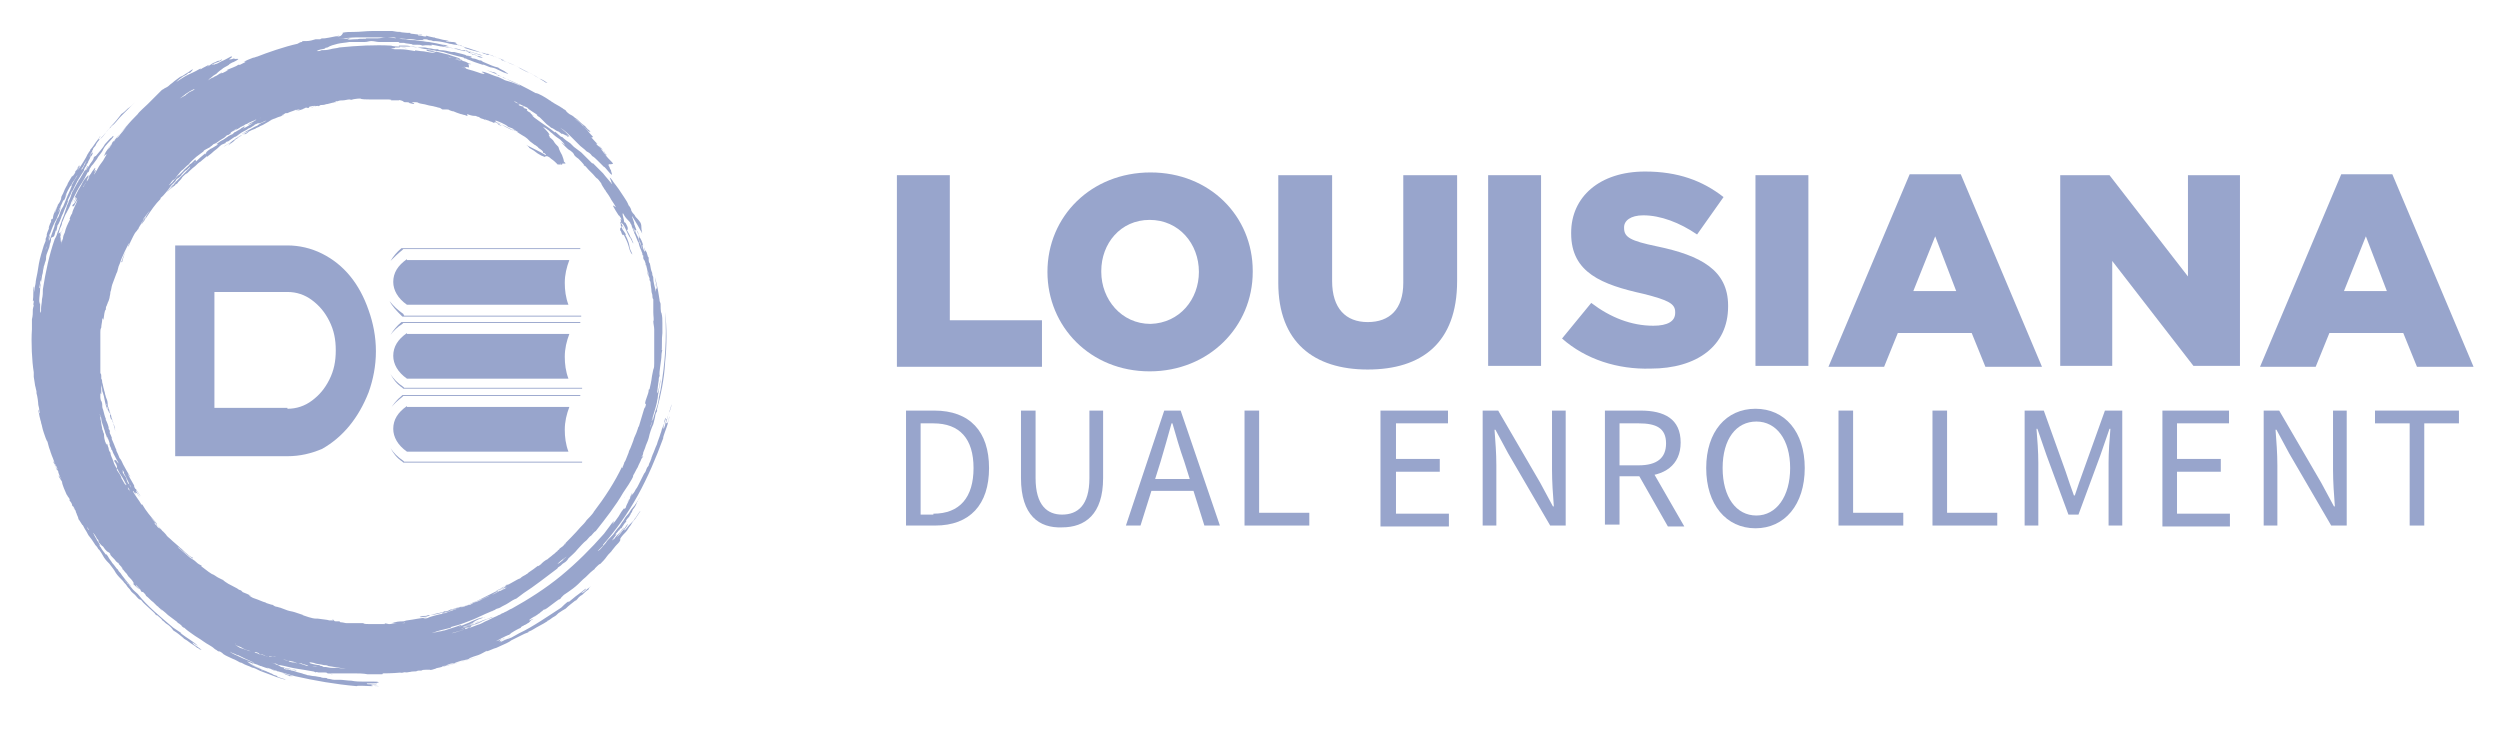 <?xml version="1.0" encoding="utf-8"?>
<!-- Generator: Adobe Illustrator 24.0.3, SVG Export Plug-In . SVG Version: 6.00 Build 0)  -->
<svg version="1.1" id="Layer_1" xmlns="http://www.w3.org/2000/svg" xmlns:xlink="http://www.w3.org/1999/xlink" x="0px" y="0px"
	 viewBox="0 0 274 80" style="enable-background:new 0 0 274 80;" xml:space="preserve">
<style type="text/css">
	.st0{fill:#00358F;}
	.st1{fill:#DE7D29;}
	.st2{fill:none;stroke:#FFFFFF;stroke-width:1.123;stroke-miterlimit:10;}
	.st3{fill:#98A5CC;}
</style>
<g>
	<path class="st3" d="M98.3,19.2h5.8v15.9h10.1v5.1H98.3V19.2z"/>
	<path class="st3" d="M114.8,29.8L114.8,29.8c0-6.1,4.8-10.9,11.3-10.9s11.2,4.8,11.2,10.8v0.1c0,6-4.8,10.9-11.3,10.9
		S114.8,35.8,114.8,29.8z M131.4,29.8L131.4,29.8c0-3.1-2.2-5.7-5.4-5.7c-3.2,0-5.3,2.6-5.3,5.6v0.1c0,3,2.2,5.7,5.4,5.7
		C129.3,35.4,131.4,32.8,131.4,29.8z"/>
	<path class="st3" d="M140.1,31V19.2h5.9v11.6c0,3,1.5,4.5,3.9,4.5s3.9-1.4,3.9-4.3V19.2h5.9v11.6c0,6.8-3.9,9.7-9.8,9.7
		S140.1,37.5,140.1,31z"/>
	<path class="st3" d="M163.1,19.2h5.8v20.9h-5.8V19.2z"/>
	<path class="st3" d="M171.2,37.1l3.2-3.9c2.1,1.6,4.4,2.5,6.8,2.5c1.6,0,2.4-0.5,2.4-1.4v-0.1c0-0.9-0.7-1.3-3.5-2
		c-4.5-1-7.9-2.3-7.9-6.6v-0.1c0-3.9,3.1-6.7,8.1-6.7c3.6,0,6.3,1,8.6,2.8l-2.9,4.1c-1.9-1.3-4-2.1-5.9-2.1c-1.4,0-2.1,0.6-2.1,1.3
		v0.1c0,1,0.7,1.4,3.6,2c4.8,1,7.8,2.6,7.8,6.5v0.1c0,4.3-3.4,6.8-8.5,6.8C177.3,40.5,173.8,39.4,171.2,37.1z"/>
	<path class="st3" d="M192.4,19.2h5.8v20.9h-5.8V19.2z"/>
	<path class="st3" d="M209.3,19.1h5.6l8.9,21.1h-6.2l-1.5-3.7H208l-1.5,3.7h-6.1L209.3,19.1z M214.4,31.9l-2.3-6l-2.4,6H214.4z"/>
	<path class="st3" d="M225.8,19.2h5.4l8.6,11.1V19.2h5.7v20.9h-5.1l-8.9-11.5v11.5h-5.7V19.2z"/>
	<path class="st3" d="M256.6,19.1h5.6l8.9,21.1h-6.2l-1.5-3.7h-8.1l-1.5,3.7h-6.1L256.6,19.1z M261.6,31.9l-2.3-6l-2.4,6H261.6z"/>
</g>
<g>
	<path class="st3" d="M99.2,45h3.2c3.9,0,6,2.3,6,6.3c0,4-2.1,6.3-5.9,6.3h-3.2V45z M102.3,56.3c2.9,0,4.4-1.8,4.4-5
		s-1.5-4.9-4.4-4.9h-1.4v10H102.3z"/>
	<path class="st3" d="M111.9,52.4V45h1.6v7.4c0,3,1.3,4,2.9,4c1.7,0,3-1,3-4V45h1.5v7.4c0,4-2,5.4-4.5,5.4
		C113.9,57.9,111.9,56.5,111.9,52.4z"/>
	<path class="st3" d="M127.6,45h1.8l4.3,12.6H132l-2.2-7c-0.5-1.4-0.9-2.8-1.3-4.2h-0.1c-0.4,1.5-0.8,2.8-1.2,4.2l-2.2,7h-1.6
		L127.6,45z M125.6,52.5h5.8v1.3h-5.8V52.5z"/>
	<path class="st3" d="M136.4,45h1.6v11.2h5.5v1.4h-7.1V45z"/>
	<path class="st3" d="M151.4,45h7.3v1.4H153v3.9h4.8v1.4H153v4.6h5.8v1.4h-7.5V45z"/>
	<path class="st3" d="M162.5,45h1.7l4.6,7.9l1.4,2.6h0.1c-0.1-1.3-0.2-2.7-0.2-4V45h1.5v12.6h-1.7l-4.6-7.9l-1.4-2.6h-0.1
		c0.1,1.3,0.2,2.6,0.2,3.9v6.6h-1.5V45z"/>
	<path class="st3" d="M175.9,45h3.9c2.6,0,4.4,0.9,4.4,3.5c0,2.5-1.8,3.7-4.4,3.7h-2.3v5.3h-1.6V45z M179.6,51c2,0,3-0.8,3-2.4
		c0-1.7-1.1-2.2-3-2.2h-2.1V51H179.6z M179.5,51.9l1.3-0.8l3.8,6.6h-1.8L179.5,51.9z"/>
	<path class="st3" d="M187,51.3c0-4,2.2-6.5,5.4-6.5s5.4,2.5,5.4,6.5c0,4-2.2,6.6-5.4,6.6S187,55.3,187,51.3z M196.2,51.3
		c0-3.1-1.5-5.1-3.7-5.1c-2.2,0-3.7,1.9-3.7,5.1s1.5,5.2,3.7,5.2C194.7,56.5,196.2,54.4,196.2,51.3z"/>
	<path class="st3" d="M201.5,45h1.6v11.2h5.5v1.4h-7.1V45z"/>
	<path class="st3" d="M211.8,45h1.6v11.2h5.5v1.4h-7.1V45z"/>
	<path class="st3" d="M222.1,45h1.9l2.4,6.7c0.3,0.9,0.6,1.8,0.9,2.6h0.1c0.3-0.9,0.6-1.8,0.9-2.6l2.4-6.7h1.9v12.6h-1.5v-6.9
		c0-1.1,0.1-2.6,0.2-3.7h-0.1l-1,2.9l-2.4,6.5h-1.1l-2.4-6.5l-1-2.9h-0.1c0.1,1.1,0.2,2.6,0.2,3.7v6.9h-1.5V45z"/>
	<path class="st3" d="M237,45h7.3v1.4h-5.7v3.9h4.8v1.4h-4.8v4.6h5.8v1.4H237V45z"/>
	<path class="st3" d="M248.1,45h1.7l4.6,7.9l1.4,2.6h0.1c-0.1-1.3-0.2-2.7-0.2-4V45h1.5v12.6h-1.7l-4.6-7.9l-1.4-2.6h-0.1
		c0.1,1.3,0.2,2.6,0.2,3.9v6.6h-1.5V45z"/>
	<path class="st3" d="M264.1,46.4h-3.8V45h9.2v1.4h-3.8v11.2h-1.6V46.4z"/>
</g>
<g>
	<path class="st3" d="M41.8,67.9C41.7,67.9,41.7,67.9,41.8,67.9C41.7,67.9,41.7,67.9,41.8,67.9z"/>
	<path class="st3" d="M10.7,41.1C10.6,41.1,10.6,41.1,10.7,41.1C10.6,41.1,10.6,41.1,10.7,41.1z"/>
	<path class="st3" d="M10.6,41C10.6,41,10.6,41,10.6,41C10.6,41,10.6,41,10.6,41C10.6,41,10.6,41,10.6,41z"/>
	<path class="st3" d="M4.6,33.4c0,0,0-0.1,0-0.1C4.6,33.3,4.6,33.3,4.6,33.4z"/>
	<path class="st3" d="M71.8,47.1C71.9,47.1,71.9,47,71.8,47.1C71.9,47,71.9,47.1,71.8,47.1z"/>
	<path class="st3" d="M68.4,54.6c0,0,0.1-0.1,0.1-0.2C68.5,54.5,68.5,54.5,68.4,54.6z"/>
	<path class="st3" d="M12.8,62.6C12.8,62.6,12.8,62.6,12.8,62.6C12.8,62.6,12.8,62.6,12.8,62.6z"/>
	<path class="st3" d="M40.2,73.7C40.2,73.7,40.2,73.7,40.2,73.7C40.3,73.7,40.2,73.7,40.2,73.7z"/>
	<path class="st3" d="M29.8,13.1C29.8,13.1,29.8,13.1,29.8,13.1C29.8,13.1,29.8,13.1,29.8,13.1C29.8,13.1,29.8,13.1,29.8,13.1z"/>
	<path class="st3" d="M43.8,11C43.9,11,43.9,11,43.8,11C43.9,11,43.9,11,43.8,11z"/>
	<path class="st3" d="M67.1,17.8c-0.3-0.3-0.6-0.6-0.8-0.9c-0.1-0.1-0.2-0.3-0.3-0.4c-0.1-0.1-0.1-0.2-0.2-0.3
		c0.1,0.1,0.1,0,0.2,0.2c0.1,0-0.3-0.3-0.3-0.4c0.4,0.4,0.4,0.5,0.7,1c0-0.1,0.1,0.1,0.1,0c-0.1-0.1-0.1-0.1-0.2-0.2
		c0.1,0.1-0.1-0.2-0.1-0.2c-0.3-0.3-0.2-0.2-0.5-0.5c0,0-0.4-0.3-0.4-0.4c0.4,0.4-0.1-0.1,0.2,0.1c-0.5-0.5-0.6-0.7-1-1
		c0.2,0.2,0.4,0.3,0.4,0.3C64.9,15,65,15,65,15c-0.4-0.4-0.6-0.7-0.9-1c-0.3-0.3-0.6-0.6-1.1-1c0.2,0.1,0.4,0.3,0.6,0.5
		c0.1,0.1,0.3,0.2,0.4,0.4c0.1,0.1,0.2,0.1,0.2,0.2c0.1,0.1,0.2,0.1,0.2,0.2c0.1,0.1,0.3,0.2,0.3,0.1c-0.2-0.2-0.4-0.3-0.5-0.5
		c-0.2-0.2-0.4-0.3-0.6-0.5c-0.2-0.2-0.4-0.4-0.6-0.5c-0.2-0.2-0.4-0.3-0.6-0.4c-0.1-0.1-0.3-0.2-0.4-0.4c-0.1-0.1-0.2-0.1-0.3-0.2
		c-0.1-0.1-0.2-0.1-0.3-0.2c-0.2-0.1-0.5-0.3-0.7-0.4c-0.1-0.1-0.2-0.1-0.3-0.2c-0.1-0.1-0.2-0.1-0.3-0.2c-0.3-0.2-1.1-0.7-1.4-0.7
		c-1.1-0.6-2.2-1.2-3.6-1.7c-0.1-0.1,0.3,0.1-0.1-0.1c-0.1,0-0.2-0.1-0.4-0.1C54.4,8,54.2,7.9,54,7.9c-0.3-0.1-0.7-0.2-0.9-0.3
		c0.3,0.1,0.7,0.3,1,0.4c0.3,0.1,0.6,0.3,0.9,0.4c0.6,0.3,1.2,0.6,1.9,0.9c0,0,0.1,0.1,0.1,0.1c-0.4-0.2-0.9-0.4-1.3-0.5
		c-0.4-0.1-0.6-0.2-0.5-0.2c-0.1,0-0.4-0.2-0.7-0.3c-0.1,0-0.3-0.1-0.6-0.2c-0.2-0.1-0.5-0.2-0.8-0.3c0,0-0.3-0.1-0.3,0
		c0,0,0.3,0.1,0.3,0.2c-0.3,0-0.5-0.1-0.8-0.2c-0.3-0.1-0.6-0.2-1-0.3c0,0-0.1-0.1,0,0c-0.2-0.1-0.8-0.2-0.7-0.2
		c0.4,0.1,0.1,0,0.4,0.1c0.2,0,0-0.1-0.2-0.2c0.3,0.1,0.2,0,0.6,0.1C51.4,7,51.3,7,51.3,7c0.1,0,0.3,0.1,0.3,0
		c-0.2,0-0.3-0.1-0.5-0.2c-0.2-0.1-0.4-0.1-0.6-0.2c0,0.1-0.5-0.1-0.7-0.1c0.1,0,0.3,0,0.6,0.1c-0.1-0.1,0.3,0.1,0.3,0
		c-0.2-0.1-0.5-0.1-0.8-0.2c-0.2,0-0.3-0.1-0.5-0.1c-0.2,0-0.3-0.1-0.4-0.1c0.4,0.1,0.6,0.1,0.8,0.2c0.2,0,0.3,0,0.6,0.1
		c0.1,0,0-0.1-0.3-0.2c-0.3-0.1-0.7-0.2-0.9-0.3c-0.4-0.1-0.8-0.2-1.2-0.3c-0.4-0.1-0.8-0.2-1.1-0.2c0.3,0.1,0.9,0.1,0.9,0.2
		c-0.2,0-0.5-0.1-0.6-0.1c0.4,0.1,0.5,0.1,0.7,0.1c-0.1,0-0.1,0-0.2,0c-0.3-0.1-0.7-0.2-0.7-0.2c0,0-0.2-0.1-0.3,0
		c0.1,0,0.1,0.1,0.2,0.1c0.4,0.1,0.7,0.1,0.8,0.2c-0.6,0-1.1-0.2-1.6-0.2c-0.1,0-0.6-0.1-0.8-0.1c0.2,0,0.2,0,0.2,0.1
		c-0.6-0.1-1.1-0.2-1.6-0.2c-0.2,0-0.5,0-0.7,0c-0.2,0-0.5,0-0.8,0c0.3,0,0.5,0,0.9,0c-0.2,0-0.4-0.1-0.5-0.1c0.3,0,0.5,0,0.5-0.1
		c0.5,0,0.8,0,1.3,0.1c-0.2-0.1-0.6-0.1-0.9-0.1c0,0-0.1,0-0.1,0c0.4,0,0.2-0.1,0.1-0.2c0.2,0,0.4,0,0.7,0c0.2,0,0.4,0,0.6,0.1
		c0.4,0,0.8,0.1,1.2,0.2c0.4,0.1,0.8,0.1,1.2,0.2c0.2,0,0.4,0.1,0.6,0.1c0.2,0,0.4,0.1,0.6,0.1c0.3,0.1,0.6,0.2,1,0.3
		c0.4,0.1,0.7,0.2,1.2,0.3c0,0,0.1,0.1,0.1,0.1c0.1,0,0.2,0,0.3,0.1c0.1,0,0.2,0.1,0.3,0.1c0.2,0.1,0.3,0.1,0.5,0.2
		c0.3,0.1,0.6,0.2,0.9,0.3c0.1-0.1,0.7,0.3,1,0.3c0,0,0.1,0.1,0,0c0.6,0.1,1,0.5,1.8,0.7c-0.3-0.2,0.3,0.1-0.3-0.2
		c-0.1,0,0.2,0.1,0,0c0-0.1-0.6-0.3-0.8-0.5c-0.5-0.1-0.9-0.3-1.6-0.6c-0.1,0-0.2-0.2-0.4-0.2c0.3,0.1-0.1,0-0.1,0
		c-0.2-0.1-0.5-0.2-0.7-0.2c-0.2-0.1-0.4-0.2-0.6-0.2c0.2,0,0.1,0,0.5,0.1c0,0-0.1-0.1,0-0.1c-0.4-0.1-0.4-0.1-0.6-0.1
		c0.1-0.1-1-0.3-1.3-0.4c0,0-0.1,0-0.3,0c0,0,0.1,0,0,0c-0.4-0.1-0.8-0.2-1.2-0.2c-0.1,0-0.2,0-0.3-0.1c-0.1,0-0.2,0-0.3,0
		c-0.2,0-0.4-0.1-0.6-0.1c-0.2,0-0.4-0.1-0.6-0.1l-0.3,0l-0.3,0c-0.4,0-0.8-0.1-1.1-0.1c-0.3,0-0.8,0-1.2,0c-0.4,0-0.8-0.1-0.7-0.1
		c-1.8-0.1-3.7,0-5.7,0.2c-0.3,0.1-0.7,0.1-1,0.2c-0.4,0.1-0.7,0.1-1,0.1c0.1,0-0.2,0.1-0.3,0.1c-0.3,0-0.2,0,0-0.1
		c0.2-0.1,0.5-0.1,0.8-0.2c-0.3,0,0.1-0.1,0.2-0.1C36.2,5,36.6,4.9,37,4.8c0.4-0.1,0.8-0.1,1.3-0.2c0.2,0,0.3,0,0.5,0
		c0.2,0,0.4,0,0.6,0c0.2,0,0.4,0,0.6,0c0.3,0,0.4-0.1,0.7-0.1c0.3,0,0.6,0.1,0.8,0.1c0.1,0,0.4,0,0.5,0c0,0-0.1,0-0.1,0
		c0.3,0,0.4,0,0.6,0c0,0,0.1,0,0.1,0c0.3,0,0.7,0,1.1,0c0.3,0.1-0.3,0,0.1,0.1c0,0,0.4,0,0.5,0c0.2,0.1,1,0.1,0.9,0.2
		c0.1,0,0.3,0,0.5,0c0.2,0,0.4,0,0.6,0.1C46.8,4.9,47.2,5,47.4,5c-0.1,0-0.1,0-0.1-0.1c0.7,0.1,0.9,0.2,1.2,0.2c0,0-0.1,0-0.1,0
		c0.2,0,0.5,0.1,0.7,0.1c0.2,0,0.4,0.1,0.6,0.1c0.4,0.1,0.8,0.2,1.1,0.3c0.1,0,0.1,0,0.3,0c0.2,0.1,0.3,0.1,0.4,0.1
		C51.7,5.9,51.7,6,51.9,6c-0.3-0.1,0.3,0.1,0.5,0.1c0,0,0.2,0.1,0.2,0.1c0,0-0.2-0.1-0.3,0c0.6,0.2,0.6,0.1,0.6,0.1
		c-0.2-0.1-0.5-0.2-0.8-0.3c-0.1,0-0.4-0.1-0.6-0.2c-0.1,0-0.1,0-0.2-0.1c-0.1,0-0.1,0-0.2-0.1c-0.1,0-0.2-0.1-0.3-0.1
		c0.1,0,0.1,0,0.2,0c0,0,0,0,0.1,0.1c0.3,0,0.5,0.1,0.8,0.2c0.3,0.1,0.6,0.2,0.9,0.3c-0.2-0.1,0.2,0,0.2,0c-0.3-0.1-0.7-0.2-1-0.3
		c-0.3-0.1-0.6-0.2-1-0.3c0.3,0.1-0.3,0-0.4,0c-0.2-0.1-0.6-0.2-0.8-0.2c0.1,0,0.1,0,0.1,0.1c-0.3-0.2-0.9-0.2-1.4-0.4
		c0.5,0.1,0.3,0,0.7,0.1C49,5,48.8,4.9,48.5,4.9l0,0c-0.4-0.1-0.9-0.2-1.5-0.3c-0.3,0-0.6-0.1-0.8-0.1c-0.3,0-0.6-0.1-0.8-0.1
		c0,0,0,0-0.1,0c-0.2,0-0.5,0-0.8-0.1c-0.3,0-0.5,0-0.8-0.1c-0.5,0-1-0.1-1.2-0.1c0,0,0.1,0,0.2,0c0.1,0,0.3,0,0.4,0
		c-0.1-0.1-0.6-0.1-0.8,0c0,0,0,0,0,0c-0.4,0-0.5,0.1-0.9,0.1c-0.2,0-0.4,0-0.6,0c-0.2,0-0.4,0-0.7,0c0.2,0.1-0.7,0-0.9,0.1
		c0.5,0,0.2,0-0.2,0c-0.4,0-0.9,0.1-0.9,0c0.3,0,0.3-0.1,0.5-0.1c-0.5,0.1-0.3,0-0.4,0c-0.4,0.1-0.4,0-0.7,0c0.1,0,0.4,0,0.5,0
		c-0.1,0-0.2,0-0.3,0c-0.2,0-0.4,0-0.5,0c0,0,0,0-0.1,0C38,4.2,38.5,4.1,39,4.1c0.5,0,0.9,0,1.6,0c0.2,0,0.4,0,0.6,0
		c0.2,0,0.4,0,0.6,0c0.4,0,0.8,0,1.3,0c0,0,0.3,0,0.3,0.1c0.6,0,1.1,0.1,1.7,0.1c0.3,0,0.5,0.1,0.8,0.1c0.1,0,0.3,0,0.4,0
		c0.1,0,0.2,0,0.4,0c-0.1,0-0.3,0-0.4-0.1c-0.1,0-0.2,0-0.2,0c0.1,0,0.2,0,0.4,0c0.2,0,0.3,0,0.5,0.1c0.3,0,0.5,0.1,0.4,0.1
		c0.2,0,0.4,0,0.7,0.1c0.1,0-0.5-0.1-0.4-0.1c0.4,0,1.3,0.2,1.6,0.3c0.2,0,0.4,0.1,0.6,0.1c0.2,0,0.4,0.1,0.5,0.1
		c0.3,0.1,0.7,0.2,1,0.3c0.3,0.1,0.6,0.2,0.9,0.3c0.3,0.1,0.5,0.2,0.8,0.3c0.1,0,0.2,0.1,0.3,0.1c0.2,0.1-0.1-0.1,0.1,0
		c0.1,0,0.1,0,0.2,0c0.3,0.1,0.3,0.1,0.5,0.2c0.1,0,0.5,0.2,0.8,0.3c0,0.1,0.6,0.3,1,0.5c0.2,0.1,0.3,0.1,0.5,0.2
		c0.2,0.1,0.4,0.2,0.5,0.3c0.4,0.2,0.7,0.4,1.1,0.5c0.4,0.2,0.7,0.4,1,0.6c0.2,0.1,0.3,0.2,0.5,0.3c0.1,0.1,0.3,0.2,0.4,0.2
		c-0.4-0.3-0.6-0.4-0.9-0.5c-0.2-0.1-0.5-0.3-0.8-0.5c-0.5-0.2-1-0.5-1.6-0.8c-0.6-0.3-1.1-0.5-1.7-0.7c0,0-0.1-0.1-0.1-0.1
		c0.1,0,0.3,0.1,0.4,0.1c-0.1,0-0.2-0.1-0.3-0.1c-0.1,0-0.3-0.1-0.5-0.2c-0.3-0.1-0.7-0.2-1-0.4c0,0-0.1,0-0.2,0
		c-0.1,0-0.2-0.1-0.3-0.1c-0.3,0-1.6-0.4-2.1-0.5c0,0,0.8,0.2,0.5,0.1c-0.3-0.1-0.5-0.1-0.5-0.2c0.2,0,0.5,0.1,0.5,0.1
		C51,5.2,50.5,5.1,50.6,5c-0.4-0.1,0.1,0.1-0.3,0c0,0-0.1,0-0.2-0.1c-0.1-0.1,0.2,0,0.3,0c-0.4-0.1-0.4-0.1-0.4-0.1
		c-0.3-0.1,0.2,0,0-0.1c-0.2-0.1-0.4-0.1-0.5-0.1c-0.2,0-0.3-0.1-0.4-0.1c0.1,0,0.1,0,0.2,0.1c-0.2,0-0.4,0-0.4-0.1
		c0.1,0,0.3,0.1,0.3,0c-0.2-0.1-0.6-0.1-0.9-0.2c-0.3-0.1-0.6-0.1-0.7-0.2c-0.2,0,0.2,0.1-0.1,0c-0.5-0.1-0.5-0.1-0.8-0.2
		c0,0,0.1,0.1-0.1,0.1c-0.2,0-0.4-0.1-0.5-0.1c-0.2,0-0.3,0-0.3-0.1c0.1,0,0.7,0.1,0.4,0c-0.5,0-0.9-0.1-1.1-0.1
		c-0.4-0.1,0.1-0.1-0.3-0.1c-0.1,0,0,0-0.2,0c-0.1,0-1.1-0.1-0.6-0.1c-0.4,0-0.5,0-1-0.1c0,0,0,0-0.1,0c-0.1,0-0.2,0-0.3,0
		c-0.1,0-0.2,0-0.3,0c-0.2,0-0.4,0-0.5,0c-0.4,0-0.7,0-1,0c-0.7,0-1.3,0.1-2,0.1c0,0,0.1,0,0,0c-0.5,0-0.9,0-1.3,0.1c0,0,0,0,0.1,0
		C37.4,4,37.2,4,37,4c-0.2,0-0.4,0-0.6,0.1c0.2-0.1,0.7-0.1,0.8-0.2c-0.6,0.1-0.9,0.2-1.6,0.3c-0.1,0,0.2,0,0,0
		c-0.3,0-0.4,0-0.5,0.1c0,0-0.3,0-0.5,0c-0.3,0.1-0.7,0.2-1,0.2c-0.1,0-0.2,0-0.3,0c-0.1,0-0.2,0-0.2,0.1c-0.2,0-0.3,0.1-0.5,0.2
		c-1.4,0.3-3.4,1-4.4,1.4c-0.1,0-0.5,0.2-0.4,0.1c-0.5,0.2-0.8,0.3-1.1,0.5c0.1,0,0.2-0.1,0.2,0c-0.2,0.1-0.2,0.1-0.6,0.3
		c0,0,0,0-0.2,0c-0.2,0.2-0.9,0.4-1.3,0.6c0,0,0.1,0,0.2,0c-0.2,0.1-0.4,0.2-0.6,0.3C24.2,8,24.1,8.1,24,8.1C24.2,8,24.3,8,24.4,7.9
		c-0.1,0.1-0.1,0-0.2,0.1c-0.2,0.1-0.4,0.3-0.7,0.4c-0.1,0.1-0.2,0.1-0.4,0.2c-0.1,0.1-0.2,0.1-0.3,0.2c-0.5,0.3-0.9,0.5-1.2,0.7
		c-0.2,0.1-0.3,0.2-0.3,0.3c-0.2,0.2-0.5,0.2-0.8,0.5c0,0,0,0,0,0c0,0,0,0,0,0c0,0-0.1,0-0.1,0.1c-0.2,0.1-0.5,0.3-0.7,0.4
		c0.5-0.4,0.9-0.7,1.3-0.9c0.2-0.1,0.4-0.2,0.6-0.3c0.2-0.1,0.4-0.2,0.6-0.4l0,0c0.4-0.2,0.6-0.4,0.8-0.6c0.2-0.1,0.3-0.3,0.7-0.5
		C23.8,8,24,7.8,24.3,7.6c0.2-0.2,0.5-0.3,0.8-0.5c-0.1,0,0.4-0.3,0.5-0.3c1.2-0.6-0.1-0.2,0.1-0.4c-0.1,0-0.3,0.1-0.4,0.1
		c-0.1,0-0.3,0.1-0.3,0.1c0.3-0.1,0.2-0.1,0.1-0.1l0.3-0.2c-0.1-0.1,0.2-0.2-0.1-0.1c-0.4,0.2-0.7,0.4-1,0.5C23.9,6.9,23.8,7,23.7,7
		c-0.1,0-0.2,0.1-0.3,0.1c0.1-0.1,0-0.1,0.2-0.1c0-0.1-0.4,0.2-0.4,0.1c0.5-0.3,0.6-0.2,1.1-0.5c-0.1,0,0.1-0.1,0-0.1
		c-0.1,0.1-0.2,0.1-0.3,0.2c0.1-0.1-0.2,0-0.2,0c-0.3,0.2-0.3,0.1-0.6,0.3c0,0-0.4,0.3-0.5,0.3c0.5-0.3-0.1,0,0.2-0.2
		c-0.6,0.3-0.8,0.4-1.2,0.7C21.9,7.7,22,7.6,22,7.5c-0.2,0.1-0.2,0.1-0.2,0.1c-0.5,0.3-0.8,0.4-1.2,0.6c-0.4,0.2-0.7,0.4-1.3,0.8
		c0.1-0.1,0.3-0.3,0.6-0.5c0.1-0.1,0.3-0.2,0.5-0.3c0.1-0.1,0.2-0.1,0.2-0.2C20.8,8,20.8,8,20.9,7.9c0.1-0.1,0.3-0.3,0.2-0.3
		c-0.2,0.1-0.4,0.3-0.6,0.4c-0.2,0.1-0.4,0.3-0.7,0.4c-0.2,0.1-0.4,0.3-0.7,0.5c-0.2,0.2-0.4,0.3-0.6,0.5c-0.1,0.1-0.3,0.2-0.5,0.3
		c-0.1,0.1-0.2,0.1-0.3,0.2c-0.1,0.1-0.2,0.2-0.3,0.3c-0.2,0.2-0.4,0.4-0.6,0.6c-0.1,0.1-0.2,0.2-0.3,0.3c-0.1,0.1-0.2,0.2-0.3,0.3
		c-0.3,0.3-1,0.9-1.1,1.1c-0.9,0.9-1.7,1.8-2.6,3c-0.1,0.1,0.1-0.2-0.1,0c-0.1,0.1-0.1,0.2-0.2,0.3c-0.1,0.1-0.2,0.3-0.3,0.4
		c-0.2,0.3-0.4,0.6-0.5,0.8c0.2-0.3,0.4-0.6,0.6-0.9c0.2-0.3,0.4-0.5,0.6-0.8c0.4-0.5,0.9-1,1.4-1.6c0,0,0.1-0.1,0.1-0.1
		c-0.3,0.3-0.6,0.8-0.9,1.1c-0.2,0.3-0.4,0.5-0.4,0.4c0,0.1-0.3,0.3-0.5,0.6c0,0.1-0.2,0.3-0.3,0.5c-0.2,0.2-0.4,0.4-0.5,0.7
		c0,0-0.2,0.3-0.1,0.2c0,0,0.2-0.2,0.3-0.2c-0.1,0.2-0.3,0.5-0.4,0.7c-0.2,0.3-0.4,0.5-0.6,0.9c0,0-0.1,0.1,0,0
		c-0.1,0.2-0.4,0.7-0.4,0.6c0.2-0.4,0.1-0.1,0.2-0.4c0.1-0.2-0.1,0-0.2,0.2c0.1-0.2,0-0.2,0.2-0.5c-0.1,0.1-0.2,0.2-0.2,0.3
		c0-0.1,0.2-0.3,0.1-0.3c-0.1,0.1-0.2,0.3-0.3,0.4c-0.1,0.2-0.2,0.3-0.3,0.5c0.1,0-0.2,0.5-0.3,0.6c0-0.1,0.1-0.3,0.3-0.5
		c-0.1,0.1,0.2-0.3,0.1-0.3c-0.1,0.1-0.2,0.4-0.4,0.7c-0.1,0.1-0.1,0.3-0.2,0.4c-0.1,0.1-0.1,0.3-0.2,0.3c0.2-0.3,0.3-0.5,0.4-0.7
		c0.1-0.2,0.1-0.3,0.2-0.5c0-0.2-0.1,0-0.3,0.2c-0.2,0.2-0.4,0.6-0.5,0.8c-0.2,0.3-0.4,0.7-0.6,1.1c-0.2,0.4-0.4,0.8-0.5,1
		c0.1-0.2,0.3-0.8,0.5-0.8c0,0.2-0.2,0.5-0.2,0.6c0.2-0.3,0.2-0.5,0.3-0.6c-0.1,0.1,0,0.1,0,0.2c-0.1,0.3-0.3,0.6-0.4,0.6
		c0,0-0.1,0.2-0.1,0.2C8,22.6,8,22.6,8.1,22.6c0.2-0.4,0.3-0.6,0.4-0.7c-0.2,0.6-0.5,1-0.6,1.5c-0.1,0.1-0.3,0.6-0.3,0.7
		C7.6,24,7.6,24,7.7,24c-0.3,0.6-0.5,1-0.6,1.5c-0.1,0.2-0.2,0.4-0.2,0.7c-0.1,0.2-0.2,0.5-0.2,0.7c0-0.3,0.1-0.5,0.2-0.8
		c-0.1,0.2-0.2,0.4-0.2,0.5C6.6,26.3,6.7,26,6.6,26c0.1-0.5,0.2-0.8,0.4-1.2c-0.1,0.2-0.2,0.5-0.3,0.8c0,0,0,0.1-0.1,0.1
		c0.1-0.4,0-0.2-0.2-0.1c0.1-0.2,0.1-0.4,0.2-0.6c0.1-0.2,0.2-0.4,0.2-0.6c0.2-0.4,0.3-0.8,0.5-1.1c0.2-0.4,0.4-0.7,0.5-1.1
		c0.1-0.2,0.2-0.4,0.3-0.6c0.1-0.2,0.2-0.4,0.3-0.6C8.6,20.6,8.8,20.3,9,20c0.2-0.3,0.4-0.7,0.6-1.1c0,0,0.1-0.1,0.1,0
		c0-0.1,0.1-0.2,0.1-0.3c0-0.1,0.1-0.2,0.1-0.2c0.1-0.2,0.2-0.3,0.3-0.4c0.2-0.3,0.4-0.5,0.5-0.7c0-0.1,0.5-0.6,0.6-0.9
		c0,0,0.1-0.1,0,0c0.3-0.6,0.7-0.8,1.2-1.5c-0.2,0.3,0.1-0.3-0.3,0.2c0,0.1,0.2-0.1,0,0c0-0.1-0.5,0.5-0.7,0.7
		c-0.2,0.4-0.6,0.8-1,1.3c-0.1,0-0.2,0.1-0.3,0.3c0.2-0.3,0,0.1,0,0.1c-0.1,0.2-0.3,0.4-0.4,0.6c-0.1,0.2-0.3,0.4-0.4,0.6
		c0-0.2,0-0.1,0.3-0.5c0,0-0.1,0.1-0.1,0c-0.2,0.3-0.2,0.4-0.3,0.5c0-0.1-0.5,0.9-0.7,1.1c0,0,0,0.1-0.1,0.2c0,0,0-0.1,0,0
		c-0.2,0.4-0.4,0.7-0.6,1.1c0,0.1-0.1,0.2-0.1,0.3c0,0.1-0.1,0.2-0.1,0.3c-0.1,0.2-0.2,0.4-0.2,0.5c-0.1,0.2-0.2,0.4-0.2,0.5
		l-0.1,0.3l-0.1,0.3c-0.1,0.4-0.3,0.7-0.4,1.1c-0.1,0.2-0.2,0.7-0.4,1.1c-0.1,0.4-0.3,0.7-0.3,0.7c-0.6,1.7-1,3.6-1.3,5.5
		c0,0.3,0,0.7-0.1,1.1c0,0.4-0.1,0.7-0.1,1c0-0.1,0,0.2,0,0.3c-0.1,0.3-0.1,0.2-0.1-0.1c0-0.2,0-0.5,0-0.8c0,0.3-0.1-0.1-0.1-0.2
		c0-0.5,0.1-0.9,0.1-1.4c0.1-0.4,0.1-0.8,0.2-1.3c0-0.2,0.1-0.3,0.1-0.5c0-0.2,0.1-0.4,0.1-0.6c0.1-0.2,0.1-0.4,0.2-0.6
		c0.1-0.3,0-0.4,0.1-0.7c0.1-0.3,0.2-0.5,0.3-0.8c0-0.1,0.1-0.4,0.1-0.5c0,0,0,0.1,0,0.1c0.1-0.3,0.1-0.4,0.1-0.6
		c0,0,0.1-0.1,0.1-0.1C6,26,6,25.6,6.1,25.3c0.1-0.2,0,0.3,0.1-0.1c0,0,0.1-0.4,0.1-0.5c0.2-0.2,0.4-0.9,0.4-0.8
		c0-0.1,0.1-0.3,0.2-0.5C7,23.2,7,23.1,7.1,22.9c0.2-0.4,0.3-0.7,0.4-1c0,0.1-0.1,0.1-0.1,0.1c0.3-0.6,0.4-0.8,0.5-1.1
		c0,0,0,0.1,0,0.1c0.1-0.2,0.2-0.4,0.3-0.6c0.1-0.2,0.2-0.4,0.3-0.6C8.8,19.3,9,19,9.2,18.7c0-0.1,0-0.1,0.1-0.3
		c0.1-0.2,0.2-0.2,0.2-0.4c0.1-0.1,0.1-0.1,0.2-0.3c-0.2,0.2,0.2-0.3,0.2-0.5c0,0,0.1-0.2,0.1-0.1c0,0-0.1,0.2-0.1,0.2
		c0.3-0.5,0.3-0.5,0.2-0.6c-0.1,0.2-0.3,0.5-0.5,0.7c0,0.1-0.2,0.3-0.3,0.6c0,0.1-0.1,0.1-0.1,0.2c0,0.1-0.1,0.1-0.1,0.2
		c-0.1,0.1-0.1,0.2-0.2,0.2c0.1-0.1,0-0.1,0.1-0.2c0,0,0,0,0.1-0.1c0.1-0.2,0.2-0.5,0.4-0.7c0.2-0.2,0.3-0.5,0.5-0.8
		c-0.2,0.2,0.1-0.2,0-0.2c-0.2,0.3-0.4,0.6-0.6,0.9c-0.2,0.3-0.4,0.6-0.5,0.8c0.2-0.2-0.1,0.2-0.1,0.3c-0.1,0.1-0.4,0.6-0.4,0.7
		c0.1-0.1,0.1-0.1,0.1-0.1c-0.2,0.3-0.5,0.8-0.7,1.2C8.1,20.2,8,20.4,8.1,20c-0.2,0.3-0.3,0.5-0.4,0.8l0,0c-0.2,0.4-0.4,0.9-0.6,1.4
		c-0.1,0.3-0.2,0.5-0.4,0.8c-0.1,0.3-0.2,0.5-0.3,0.8c0,0,0,0-0.1,0.1c-0.1,0.2-0.2,0.5-0.3,0.7C6,24.8,5.9,25,5.8,25.3
		c-0.2,0.5-0.3,0.9-0.4,1.1c0,0,0-0.1,0-0.2c0-0.1,0.1-0.3,0.1-0.4c-0.1,0-0.2,0.5-0.3,0.8c0,0,0,0,0,0c-0.1,0.3-0.1,0.5-0.2,0.9
		C5.1,27.7,5,27.8,5,28c-0.1,0.2-0.1,0.4-0.2,0.7c0.1-0.2-0.1,0.6-0.2,0.9c0.1-0.5,0.1-0.2,0,0.2c-0.1,0.4-0.2,0.9-0.2,0.9
		c0.1-0.3,0-0.3,0.1-0.5c-0.1,0.5-0.1,0.3-0.1,0.3c-0.1,0.4-0.1,0.4-0.1,0.7c0,0,0.1-0.4,0.2-0.5c0,0.1,0,0.2,0,0.3
		c-0.1,0.2-0.1,0.3-0.1,0.5c0,0,0,0-0.1,0.1c0.1-0.7,0.2-1.2,0.3-1.7c0.1-0.5,0.2-0.9,0.4-1.6c0-0.2,0.1-0.4,0.1-0.6
		C5,27.4,5,27.2,5.1,27c0.1-0.4,0.2-0.8,0.3-1.2c0,0,0.1-0.3,0.1-0.2C5.7,25,5.9,24.5,6.2,24c0.1-0.3,0.2-0.5,0.3-0.7
		c0-0.1,0.1-0.2,0.1-0.4c0-0.1,0.1-0.2,0.1-0.3c-0.1,0.1-0.1,0.3-0.2,0.4c0,0.1-0.1,0.2-0.1,0.2c0-0.1,0.1-0.2,0.1-0.3
		c0.1-0.1,0.1-0.3,0.2-0.4C6.9,22,7,21.8,7,22c0.1-0.2,0.2-0.4,0.3-0.7c0-0.1-0.2,0.4-0.2,0.4c0.1-0.4,0.5-1.2,0.7-1.4
		c0.1-0.2,0.2-0.4,0.3-0.5c0.1-0.2,0.2-0.3,0.3-0.5c0.2-0.3,0.4-0.6,0.5-0.9c0.2-0.3,0.3-0.5,0.5-0.8c0.2-0.2,0.3-0.5,0.5-0.7
		c0-0.1,0.1-0.1,0.2-0.3c0.1-0.2-0.1,0,0-0.1c0.1-0.1,0.1-0.1,0.1-0.2c0.2-0.3,0.2-0.2,0.3-0.4c0-0.1,0.3-0.5,0.5-0.7
		c0.1,0,0.5-0.5,0.7-0.8c0.1-0.1,0.2-0.3,0.4-0.4c0.1-0.2,0.3-0.3,0.4-0.4c0.3-0.3,0.5-0.6,0.8-0.9c0.3-0.3,0.6-0.6,0.8-0.8
		c0.1-0.1,0.3-0.3,0.4-0.4c0.1-0.1,0.2-0.2,0.3-0.3c-0.3,0.3-0.5,0.5-0.8,0.7c-0.2,0.2-0.4,0.4-0.7,0.6c-0.3,0.4-0.7,0.9-1.1,1.3
		c-0.4,0.5-0.8,1-1.2,1.4c0,0-0.1,0.1-0.2,0.1c0-0.1,0.2-0.3,0.2-0.4c-0.1,0.1-0.1,0.2-0.2,0.3c-0.1,0.1-0.2,0.3-0.3,0.4
		c-0.2,0.3-0.4,0.6-0.6,0.8c0,0,0,0.1-0.1,0.2c-0.1,0.1-0.1,0.2-0.2,0.3c-0.1,0.3-0.8,1.4-1.1,1.8c0,0,0.4-0.7,0.2-0.5
		c-0.1,0.2-0.3,0.5-0.3,0.4c0.1-0.1,0.3-0.4,0.3-0.5c-0.2,0.2-0.4,0.8-0.4,0.6c-0.2,0.3,0.1-0.1-0.1,0.3c0,0-0.1,0.1-0.1,0.2
		c-0.1,0.1,0-0.2,0.1-0.3c-0.2,0.3-0.2,0.4-0.2,0.4c-0.2,0.2,0.1-0.2-0.1,0c-0.1,0.2-0.2,0.3-0.3,0.5c-0.1,0.2-0.2,0.3-0.2,0.4
		c0-0.1,0.1-0.1,0.1-0.2c-0.1,0.1-0.1,0.3-0.2,0.4c0-0.1,0.1-0.2,0.1-0.2c-0.1,0.2-0.3,0.5-0.4,0.8c-0.1,0.3-0.3,0.5-0.3,0.7
		c-0.1,0.2,0.1-0.1,0,0.1c-0.2,0.5-0.2,0.4-0.4,0.7c0,0.1,0.1-0.1,0,0.1c-0.1,0.1-0.1,0.3-0.2,0.5c-0.1,0.2-0.1,0.3-0.1,0.2
		c0-0.1,0.2-0.6,0.1-0.4c-0.2,0.5-0.3,0.8-0.3,1c-0.1,0.3,0-0.1-0.2,0.2c0,0.1,0,0,0,0.2c-0.1,0.1-0.4,1-0.2,0.6
		c-0.1,0.4-0.2,0.4-0.3,0.9c0,0,0.1,0,0,0.1c0,0.1-0.1,0.2-0.1,0.3C5,26.2,5,26.3,5,26.4c-0.1,0.2-0.1,0.3-0.2,0.5
		c-0.1,0.3-0.2,0.7-0.3,1c-0.2,0.7-0.3,1.3-0.4,2c0,0,0.1-0.1,0,0c-0.1,0.5-0.2,0.9-0.2,1.2c0,0,0,0,0-0.1c0,0.2-0.1,0.4-0.1,0.6
		c0,0.2-0.1,0.4-0.1,0.6c0-0.2,0.1-0.7,0-0.8c-0.1,0.6,0,0.9-0.1,1.6c0,0.1,0.1-0.2,0.1,0c0,0.3-0.1,0.3,0,0.5c0,0-0.1,0.3-0.1,0.4
		c0,0.4,0,0.7-0.1,1.1c0,0.1,0,0.2,0,0.3c0,0.1,0,0.2,0,0.3c0,0.2,0,0.3,0,0.5c-0.1,1.4,0,3.5,0.2,4.7c0,0.1,0,0.5,0,0.5
		c0.1,0.5,0.1,0.8,0.2,1.2c0-0.1,0-0.2,0-0.2c0,0.2,0,0.2,0.1,0.6c0,0,0,0,0,0.2c0.1,0.3,0.2,1,0.2,1.4c0,0,0-0.1,0-0.2
		c0,0.2,0.1,0.4,0.1,0.6c0,0.2,0.1,0.4,0,0.4c-0.1-0.2,0-0.3-0.1-0.4c0,0.1,0,0.1,0,0.2c0.1,0.2,0.1,0.5,0.2,0.8
		c0,0.1,0.1,0.3,0.1,0.4c0,0.1,0.1,0.3,0.1,0.4c0.1,0.5,0.3,1,0.4,1.3c0.1,0.2,0.1,0.3,0.2,0.4c0.1,0.3,0.1,0.5,0.3,1
		c0-0.1,0,0.1,0.1,0.3c0,0.1,0.4,0.9,0.4,1.2c0,0.1-0.3-0.6-0.2-0.4C5.9,50.7,6,50.7,6.1,51c0,0,0.1,0.1,0.1,0.2
		c0.1,0.1,0.1,0.3,0.1,0.4c-0.1-0.1-0.1-0.3-0.2-0.4C6.1,51,6,50.9,6,50.9C6,51,6.1,51.2,6.2,51.3c0.1,0.2,0.2,0.3,0.2,0.5
		c0.1,0.3,0.2,0.5,0.2,0.5c0,0,0.1,0.1,0.1,0.2c-0.2-0.3-0.1-0.2-0.3-0.4c0.1,0.3,0.3,0.5,0.4,0.7C6.8,53,6.9,53.2,7,53.5
		c0.1,0.2,0.2,0.5,0.3,0.7c0.1,0.1,0.1,0.2,0.2,0.3c0.1,0.1,0.1,0.2,0.2,0.3c0,0-0.1-0.1-0.1,0c0.1,0.2,0.2,0.2,0.3,0.5
		c0,0,0,0.1,0,0.1c0.1,0.2,0.3,0.4,0.3,0.5c-0.2-0.3-0.3-0.5-0.3-0.6c0,0,0,0,0,0c0,0.1,0.1,0.2,0.1,0.2c0.1,0,0.2,0.4,0.3,0.5
		c0,0.1,0,0.1,0.1,0.3c0,0.1,0.2,0.4,0.2,0.6c0.1,0.1,0.2,0.3,0.4,0.6c0.1,0.2,0-0.1,0.1,0.1c0.1,0.2,0.2,0.4,0.4,0.7
		c0.1,0.2,0.2,0.4,0.3,0.5c0.1,0.1,0.3,0.4,0.5,0.7c0.1,0.2,0.2,0.3,0.3,0.4c0.1,0.1,0.1,0.2,0.2,0.3c0.1,0,0.6,0.9,0.6,0.9
		c0.2,0.3,0.4,0.5,0.7,0.8c0,0-0.1-0.1-0.1-0.1c0.2,0.3,0.5,0.6,0.7,1c0.2,0.3,0.5,0.6,0.8,0.9c0.1,0.2,0.3,0.3,0.4,0.5
		c0.1,0.2,0.3,0.3,0.4,0.5c0.1,0.2,0.3,0.3,0.5,0.5c0.2,0.2,0.3,0.4,0.5,0.5c0,0,0.1,0,0.2,0.1c0.2,0.3,0.6,0.6,0.9,0.9
		c0.3,0.3,0.6,0.5,0.6,0.6c0.3,0.3,0.1,0,0.3,0.2c0.2,0.2,0.4,0.3,0.5,0.5c0.2,0.1,0.3,0.3,0.5,0.4c0.3,0.2,0.5,0.4,0.7,0.7
		c0.5,0.3,0.7,0.5,1.2,0.9c0,0-0.2-0.1-0.2-0.1c0.2,0.1,0.3,0.2,0.5,0.3c0.1,0.1,0.3,0.2,0.4,0.3c0.3,0.2,0.5,0.3,0.7,0.5
		c0,0,0.1,0,0.2,0.1c0.1,0.1,0.2,0.1,0.3,0.1c-0.2-0.1-0.4-0.3-0.6-0.4c-0.2-0.1-0.4-0.3-0.4-0.4c0.3,0.2,0.4,0.3,0.6,0.4
		c-0.3-0.3-0.6-0.5-0.9-0.7c-0.3-0.2-0.6-0.4-1-0.7c0,0,0,0,0.1,0c-0.3-0.2-0.6-0.4-0.9-0.6c-1.3-1.1-2.9-2.4-3.9-3.7
		c-0.2-0.2-0.5-0.4-0.7-0.7c-0.1-0.1-0.1-0.1-0.2-0.2c-0.1-0.1-0.1-0.2-0.2-0.2c-0.1-0.2-0.3-0.3-0.4-0.5c0.1,0.1,0.7,0.8,0.8,0.8
		c-0.3-0.3-1.1-1.3-1.2-1.5c0,0,0,0-0.1-0.1c-0.2-0.2-0.1-0.2-0.2-0.3c-0.1,0-0.3-0.4-0.6-0.7c-0.1-0.2-0.3-0.4-0.4-0.6
		c-0.1-0.2-0.2-0.3-0.3-0.4c0,0.1,0,0.1,0,0.1c-0.1-0.2-0.5-0.6-0.6-0.9c0.1,0.2,0.2,0.3,0.2,0.3c-0.2-0.3-0.2-0.2-0.4-0.6
		c0,0,0.1,0.2,0.2,0.2c-0.2-0.3-0.5-0.8-0.7-1.2c0-0.1-0.1-0.1-0.1-0.2c0,0,0,0,0.1,0.1c0,0,0.3,0.4,0.3,0.5
		c0.1,0.1,0.2,0.2,0.2,0.3c0,0.1,0,0.1,0,0.1c0.2,0.2,0.3,0.4,0.5,0.5c0.1,0.1,0,0,0,0c0.2,0.3,0.2,0.3,0.4,0.5
		c0.1,0.1,0.2,0.1,0.3,0.2c0.1,0.1,0.2,0.3,0,0.1c0.3,0.4,0.6,0.6,0.7,0.8c0.1,0.1,0.2,0.2,0.3,0.2c0,0,0,0.1,0,0.1
		c0.2,0.2,0.3,0.3,0.5,0.7c0.1,0-0.2-0.4-0.3-0.5c0,0,0,0,0,0c0,0,0,0,0,0c0.1,0.1,0.2,0.2,0.3,0.4c0.1,0.2,0.3,0.4,0.4,0.5
		c0.1,0.2,0.2,0.3,0.2,0.3c0.2,0.2,0.2,0.2,0.3,0.3c-0.1-0.1-0.2-0.2-0.2-0.2c0.1,0.1,0.3,0.3,0.4,0.5c0.1,0.2,0.2,0.3,0.2,0.3
		c-0.1-0.2-0.2-0.2-0.2-0.1c0.1,0.1,0.5,0.5,0.7,0.6c-0.3-0.3-0.2-0.2-0.4-0.4c0-0.1,0.1,0-0.1-0.2c0.4,0.4,0.5,0.6,0.8,0.8
		c0,0-0.2-0.2-0.2-0.1c0.2,0.3,0.1,0.1,0.3,0.2c0.1,0.1,0.3,0.3,0.3,0.4c0.3,0.2,0.5,0.5,0.8,0.7c0.1,0.1,0.3,0.3,0.4,0.4
		c0.2,0.1,0.3,0.3,0.5,0.5c0.1,0-0.4-0.4-0.4-0.4c0.4,0.3,0.8,0.6,1.1,0.9c0.4,0.3,0.8,0.6,1.2,0.9c0,0-0.1-0.1-0.2-0.1
		c0.1,0.1,0.2,0.1,0.3,0.2c0.1,0.1,0.2,0.1,0.2,0.2c0.1,0.1,0.2,0.2,0.3,0.2c0.2,0.2,0.6,0.5,0.9,0.7c0.4,0.3,0.8,0.5,1.2,0.8
		c0.4,0.3,0.9,0.5,1.2,0.8c0.1,0.1,0.2,0.1,0.3,0.2c0.1,0.1,0.2,0.1,0.3,0.1c0.2,0.1,0.3,0.2,0.4,0.3c0.3,0.2,0.6,0.3,1,0.5
		c0.3,0.1,0.6,0.3,0.8,0.4c0.2,0,0.4,0.2,0.7,0.3c0.3,0.1,0.5,0.2,0.7,0.3c-0.1-0.1,0,0,0.1,0c0.3,0.1,0.6,0.3,0.9,0.4
		c0.3,0.1,0.5,0.2,0.8,0.3c0.3,0.1,0.5,0.2,0.8,0.3c0.3,0.1,0.6,0.2,1,0.3c0-0.1-1.1-0.3-0.9-0.4c-0.2-0.1-0.4-0.1-0.5-0.2
		c-0.1-0.1-0.3-0.1-0.4-0.2c-0.3-0.1-0.5-0.2-0.9-0.3c0.1,0,0.2,0.1,0.2,0.1c-0.1,0-0.2-0.1-0.2-0.1c0.4,0.1,0.6,0.2,0.7,0.2
		c-0.3-0.1-0.6-0.2-1-0.4c-0.3-0.1-0.6-0.3-0.9-0.4c0.2,0,1.2,0.5,1.3,0.5c-0.2-0.1-0.5-0.2-0.7-0.3c-0.2-0.1-0.5-0.2-0.8-0.4
		c0.3,0.1-0.2-0.1-0.1-0.1c0.4,0.1,0.5,0.2,0.8,0.3c-0.1,0-0.3-0.2-0.1-0.1c0.2,0.1,0.3,0.1,0.6,0.2c0,0-0.3-0.1-0.1,0
		c0.1,0,0.2,0.1,0.3,0.1c0.1,0,0.2,0.1,0.3,0.1c0.2,0.1,0.4,0.1,0.5,0.2c0,0-0.1-0.1-0.1-0.1c0.2,0.1,0.4,0.1,0.5,0.2l0,0
		c0.1,0,0.2,0.1,0.3,0.1c0.1,0,0.2,0,0.3,0.1c0.2,0,0.3,0.1,0.4,0.1c0.1,0,0.4,0.2,0.7,0.3c0.1,0,0.1,0,0.2,0.1c0.1,0,0.1,0,0.2,0
		c0.1,0,0.2,0,0.2,0c-0.4-0.1-1-0.3-1.3-0.4c-0.3-0.1-0.6-0.2-0.9-0.3c-0.3-0.1-0.6-0.2-0.8-0.3c-0.3-0.1-0.5-0.2-0.8-0.3
		c-0.2-0.1-0.4-0.2-0.6-0.2c-0.2-0.1-0.5-0.2-0.7-0.3c-0.3-0.1-0.5-0.2-0.7-0.3c-0.4-0.2-1-0.4-1.1-0.6c0.2,0.2,0.5,0.2,0.8,0.4
		c0.2,0.1-0.1-0.1,0.1,0c1.9,1,4,1.7,6.2,2.3c2.2,0.5,4.5,0.9,6.8,1.1c0-0.1,1.3,0,1.7,0c0.2-0.1,0.8,0,0.8,0c-0.2,0-0.8,0-0.9-0.1
		c0,0-0.1-0.1,0.1-0.1c0.3,0,0.5,0,0.7,0c0.2,0,0.4,0,0.6,0c0.3,0,0.6,0,0.9,0c-0.5,0-1,0-1.8,0c0.1,0,0.1-0.1,0-0.1
		c0.1,0.1-0.4,0-0.6,0.1c-0.3,0-0.4,0-0.4-0.1c0.2,0,1,0,1.3-0.1c0-0.1-0.3-0.1-0.6-0.1c-0.2,0-0.3,0-0.5,0c-0.2,0-0.4,0-0.6,0
		c-0.4,0-0.8,0-1.3-0.1c-0.4,0-0.9-0.1-1.3-0.1c-0.1,0-0.2,0-0.3,0c-0.1,0-0.2,0-0.3,0c-0.2,0-0.4-0.1-0.6-0.1
		c-0.2,0-0.1-0.1-0.3-0.1c-0.2,0-0.4,0-0.6-0.1c-0.2,0-0.5-0.1-0.7-0.1c-0.2,0-0.5-0.1-0.7-0.1c-0.2-0.1-0.4-0.1-0.6-0.2
		c-0.3-0.1-0.5-0.1-0.7-0.2c-0.1,0-0.2-0.1-0.4-0.1c-0.1,0-0.2-0.1-0.4-0.1c0,0-0.2,0-0.5-0.1c0.1,0,0,0,0-0.1
		c0.2,0.1,0.4,0.1,0.6,0.2c-0.1,0-0.4-0.1-0.3-0.2c0.3,0.1,0.5,0.1,0.6,0.2c0.2,0,0.3,0.1,0.6,0.1c-0.2,0-0.1-0.1-0.4-0.1
		c-0.4,0-1.2-0.3-1.4-0.3c-0.2-0.1-0.3-0.2-0.1-0.1c-0.2-0.1-0.3-0.1-0.5-0.2c-0.1-0.1-0.3-0.1-0.5-0.2c0.2,0.1,0.5,0.1,0.7,0.2
		c-0.1,0,0.1,0.1,0.3,0.1c0.6,0.1,1.2,0.3,1.9,0.4c0.6,0.1,1.3,0.2,1.8,0.3c0,0,0,0,0.2,0.1c0,0,0-0.1,0.3,0c0.1,0-0.3,0,0.1,0
		c0.1,0,0.3,0,0.4,0c0.2,0-0.1,0,0.1,0c0.2,0,0.3,0,0.4,0.1c0,0-0.2,0-0.2,0c0.3,0,0.4,0,0.8,0.1c0,0-0.3,0-0.4-0.1
		c0.2,0,0.5,0,0.7,0c0.3,0,0.5,0,0.8,0c0.3,0,0.5,0,0.8,0c0,0,0,0,0,0c0.1,0,0.2,0,0.3,0l0,0c0.5,0,1.1,0,1.6,0.1c0,0,0,0,0,0
		c0.4,0,0.8,0,0.8,0c0.2,0,0.5,0,0.7,0c0.3,0,0-0.1,0.2-0.1c1.6,0,3.4-0.2,5.3-0.5c1.9-0.3,3.7-0.9,5.3-1.4
		c-2.6,0.9-5.4,1.5-8.3,1.8c0,0-0.5,0.1-0.4,0c-0.2,0-0.4,0-0.6,0c-0.2,0-0.4,0-0.6,0c-0.2,0-0.4,0-0.7,0c-0.2,0-0.5,0-0.7,0
		c-0.3,0-0.6,0-0.9,0c0.2,0,0.4,0,0.6,0c0.3,0,0.5,0,0.8,0c0.1,0,0.3,0,0.4,0c0.1,0,0.3,0,0.4,0c0.1,0-0.6,0.1-0.3,0.1
		c0.5-0.1,0.8-0.1,1.1-0.1c0.1,0,0.2,0,0.3,0c0.1,0,0.2,0,0.3,0c0.1,0,0.2,0,0.3,0c0.4,0,0.8-0.1,1-0.1c-0.2,0-0.6,0-0.9,0.1
		c0,0,0.1,0,0.1,0c0.2,0,0.5-0.1,0.8-0.1c0.2,0,0.3,0,0.5-0.1c0.1,0,0.3,0,0.4,0c0-0.1,0.4-0.1,0.6-0.1c0,0,0.2,0,0.3,0
		c0.1,0.1,0.5-0.1,0.6-0.1c0.1-0.1,0.4-0.1,0.7-0.2c0.2-0.1-0.1,0,0.1-0.1c0.2,0,0.5-0.1,0.7-0.2c0.2-0.1,0.5-0.1,0.6-0.1
		c0.1-0.1,0.5-0.2,0.8-0.3c0.2,0,0.4-0.1,0.5-0.1c0.1,0,0.3-0.1,0.3-0.1c0-0.1,1-0.4,1-0.4c0.3-0.1,0.6-0.3,1-0.5
		c0,0-0.1,0.1-0.1,0.1c0.4-0.1,0.7-0.3,1.1-0.4c0.4-0.2,0.7-0.3,1.1-0.5c0.2-0.1,0.4-0.2,0.5-0.3c0.2-0.1,0.4-0.2,0.6-0.3
		c0.2-0.1,0.4-0.2,0.6-0.3c0.2-0.1,0.4-0.2,0.7-0.3c0,0,0-0.1,0.1-0.1c0.3-0.1,0.7-0.4,1.1-0.6c0.4-0.2,0.7-0.4,0.7-0.4
		c0.4-0.2,0-0.1,0.3-0.2c0.2-0.1,0.4-0.3,0.6-0.4c0.2-0.1,0.3-0.2,0.5-0.4c0.3-0.2,0.6-0.4,0.8-0.5c0.4-0.4,0.6-0.5,1.2-1
		c0,0-0.2,0.2-0.2,0.2c0.2-0.1,0.3-0.3,0.4-0.4c0.1-0.1,0.2-0.2,0.4-0.3c0.2-0.2,0.4-0.4,0.7-0.6c0,0,0-0.1,0.1-0.2
		c0.1-0.1,0.2-0.2,0.2-0.2c-0.2,0.2-0.4,0.3-0.6,0.5c-0.2,0.2-0.4,0.3-0.5,0.3c0.3-0.3,0.5-0.3,0.5-0.5c-0.4,0.3-0.6,0.5-0.9,0.7
		c-0.3,0.2-0.6,0.5-1,0.8c0,0,0,0,0-0.1c-0.3,0.2-0.6,0.5-0.8,0.7c-1.4,0.9-3.1,2.1-4.6,2.8c-0.2,0.1-0.5,0.3-0.9,0.5
		c-0.1,0-0.2,0.1-0.3,0.1c-0.1,0-0.2,0.1-0.3,0.1c-0.2,0.1-0.4,0.2-0.6,0.3c0,0,0,0,0.1-0.1c0.1-0.1,0.2-0.1,0.3-0.2
		c0.3-0.1,0.6-0.3,0.6-0.3c0,0,0,0,0,0c0,0,0,0,0.1,0c-0.4,0.1-0.7,0.4-1.2,0.5c0,0,0.1-0.1,0.2-0.2c0.1,0,0.5-0.2,0.4-0.2
		c-0.2,0.1-0.3,0.2-0.5,0.2c-0.1,0.1-0.3,0.1-0.5,0.2c0.4-0.2,0.9-0.5,1.4-0.7c0.1,0,0.2-0.1,0.3-0.2c0.1-0.1,0.2-0.1,0.3-0.2
		c0.2-0.1,0.5-0.3,0.8-0.4c-0.1,0,0-0.1,0.2-0.2c0.1,0,0.1-0.1,0.2-0.1c0.1,0,0.1-0.1,0.2-0.1c0.1-0.1,0.2-0.1,0.3-0.2
		c0.3-0.3,0-0.1,0.5-0.4C58.2,67.9,58.1,68,58,68c0-0.1,0.1-0.1,0.2-0.2c0.1-0.1,0.2-0.1,0.3-0.2c0.2-0.1,0.4-0.2,0.6-0.4
		c0,0,0,0-0.1,0.1c0.2-0.1,0.3-0.3,0.4-0.3c0,0,0.1-0.1,0.1-0.1c0.1-0.1,0.1-0.1,0.2-0.1c0.1,0,0.1-0.1,0.2-0.1
		c0.4-0.3,0.8-0.6,1.2-0.9c0,0-0.1,0.1-0.1,0.1c0.1-0.1,0.2-0.2,0.3-0.2c0.1-0.1,0.2-0.1,0.2-0.2c0.1-0.1,0.2-0.2,0.3-0.3
		c0.3-0.2,0.6-0.4,1-0.7c0.4-0.3,0.7-0.6,1.1-1c0.4-0.3,0.7-0.7,1.1-1c0.1-0.1,0.2-0.1,0.2-0.2c0.1-0.1,0.1-0.1,0.2-0.2
		c0.1-0.1,0.3-0.3,0.4-0.3c0.2-0.2,0.5-0.5,0.7-0.8c0.2-0.3,0.5-0.5,0.6-0.7c0.1-0.1,0.3-0.4,0.5-0.6c0.2-0.2,0.4-0.4,0.4-0.6
		c-0.1,0.1,0,0,0-0.1c0.2-0.3,0.4-0.5,0.6-0.7c0.2-0.2,0.3-0.5,0.5-0.7c0.1-0.2,0.3-0.5,0.5-0.7c0.2-0.3,0.4-0.6,0.6-0.9
		c-0.1,0-0.6,0.9-0.6,0.8c-0.1,0.2-0.2,0.3-0.3,0.4c-0.1,0.1-0.2,0.2-0.3,0.3c-0.2,0.2-0.3,0.4-0.6,0.7c0.1-0.1,0.1-0.2,0.1-0.2
		c0,0.1-0.1,0.1-0.1,0.1c0.2-0.3,0.4-0.5,0.4-0.7c-0.2,0.3-0.4,0.6-0.6,0.8c-0.2,0.3-0.4,0.5-0.6,0.7c0.1-0.2,0.8-1,0.8-1.1
		c-0.2,0.2-0.3,0.4-0.5,0.6c-0.2,0.2-0.4,0.4-0.6,0.7c0.1-0.2-0.2,0.2-0.2,0.1c0.2-0.3,0.4-0.5,0.5-0.7c-0.1,0.1-0.2,0.2-0.1,0
		c0.2-0.2,0.2-0.2,0.4-0.5c0,0-0.2,0.3,0,0.1c0-0.1,0.1-0.2,0.2-0.2c0.1-0.1,0.1-0.2,0.2-0.3c0.1-0.2,0.3-0.4,0.4-0.5
		c0,0-0.1,0.1-0.1,0c0.1-0.2,0.2-0.3,0.3-0.4l0,0c0.1-0.1,0.1-0.2,0.2-0.3c0-0.1,0.1-0.2,0.1-0.2c0.1-0.1,0.1-0.3,0.2-0.4
		c0.1-0.1,0.3-0.4,0.4-0.7c0-0.1,0.1-0.1,0.1-0.2c0-0.1,0.1-0.1,0.1-0.2c0.1-0.1,0.1-0.2,0.1-0.2c-0.2,0.4-0.5,0.9-0.8,1.2
		c-0.2,0.2-0.3,0.5-0.5,0.7c-0.2,0.2-0.4,0.5-0.5,0.7c-0.2,0.2-0.3,0.5-0.5,0.7c-0.2,0.2-0.3,0.4-0.4,0.5c-0.1,0.2-0.3,0.4-0.5,0.6
		c-0.2,0.2-0.4,0.4-0.5,0.6c-0.3,0.3-0.6,0.8-0.9,0.9c0.2-0.2,0.4-0.4,0.6-0.6c0.1-0.2-0.1,0.1,0-0.1c1.4-1.6,2.7-3.4,3.8-5.4
		c1.1-2,2-4.1,2.8-6.3c-0.1,0,0.4-1.2,0.5-1.6c0-0.2,0.2-0.7,0.2-0.8c-0.1,0.2-0.2,0.8-0.3,0.8c0-0.1-0.1,0.1-0.1-0.1
		c0.1-0.2,0.1-0.5,0.2-0.7c0.1-0.2,0.1-0.4,0.2-0.5c0.1-0.3,0.2-0.6,0.2-0.8c-0.1,0.5-0.3,0.9-0.5,1.7c0-0.1-0.1-0.1-0.1,0
		c0.1-0.1-0.1,0.4-0.1,0.6c-0.1,0.3-0.1,0.3-0.2,0.4c0-0.3,0.2-0.9,0.3-1.2c-0.1,0-0.2,0.3-0.2,0.6c-0.1,0.2-0.1,0.3-0.2,0.5
		c-0.1,0.2-0.1,0.4-0.2,0.6c-0.1,0.4-0.3,0.8-0.4,1.2c-0.2,0.4-0.3,0.8-0.5,1.2c0,0.1-0.1,0.2-0.1,0.3c0,0.1-0.1,0.2-0.1,0.3
		c-0.1,0.2-0.2,0.4-0.2,0.5c-0.1,0.2-0.1,0.1-0.2,0.3c-0.1,0.2-0.1,0.4-0.3,0.6c-0.1,0.2-0.2,0.4-0.3,0.6c-0.1,0.2-0.2,0.4-0.3,0.6
		c-0.1,0.2-0.2,0.4-0.3,0.5c-0.1,0.2-0.2,0.4-0.4,0.6c-0.1,0.1-0.1,0.2-0.2,0.3c-0.1,0.1-0.1,0.2-0.2,0.3c0,0-0.1,0.2-0.2,0.4
		c0.1-0.1,0,0,0,0c0.1-0.2,0.2-0.4,0.3-0.5c-0.1,0.1-0.2,0.4-0.2,0.3c0.2-0.2,0.2-0.4,0.3-0.6c0.1-0.2,0.1-0.3,0.3-0.5
		c-0.1,0.1-0.1,0.1-0.2,0.4c-0.1,0.3-0.6,1.1-0.6,1.3c-0.1,0.2-0.2,0.2-0.2,0.1c-0.1,0.1-0.2,0.3-0.3,0.4c-0.1,0.2-0.2,0.3-0.3,0.5
		c-0.2,0.3-0.5,0.7-0.7,0.9c0,0,0.2-0.3,0.2-0.4c-0.4,0.5,0-0.1,0-0.1c-0.1,0.2-0.3,0.4-0.5,0.7c-0.2,0.3-0.4,0.5-0.6,0.8
		c-1.4,1.6-3,3.2-4.7,4.6c-1.7,1.4-3.6,2.6-5.4,3.6c-0.3,0.1-0.5,0.3-0.8,0.4c-0.1,0.1-0.3,0.1-0.4,0.2c-0.1,0.1-0.3,0.1-0.4,0.2
		c-0.5,0.2-1,0.5-1.3,0.6c-0.2,0.1-0.5,0.3-0.9,0.4c-0.3,0.1-0.7,0.3-0.9,0.3c-0.2,0.1-1.4,0.5-1.8,0.6c0.5-0.1,0,0-0.1,0
		c0.7-0.2,1.1-0.3,1.3-0.4c0.1,0,0.2,0,0.2-0.1c-0.1,0-0.2,0.1-0.2,0.1c0.5-0.2-0.1,0,0.3-0.2c0.1,0,0.5-0.2,0.5-0.1
		c-0.2,0.1-0.3,0.1-0.4,0.1c0.2-0.1,0.4-0.1,0.5-0.2c0.2-0.1,0.3-0.1,0.5-0.2c0.3-0.1,0.5-0.2,0.7-0.3c-0.3,0.1-0.8,0.3-1.2,0.5
		c-0.1,0-0.1,0-0.2,0c-0.4,0.1-0.8,0.3-1,0.3c1.1-0.4,0.9-0.2,1.6-0.5c0,0-0.1,0,0,0c0.5-0.2,0.7-0.3,1.2-0.5
		c0.2-0.1,0.7-0.2,0.7-0.3c-0.3,0.1-0.7,0.3-0.8,0.3c-0.7,0.2-1,0.5-1.5,0.6c0.3-0.1,0.6-0.2,0.7-0.3c-0.3,0.1-0.2,0.1-0.6,0.3
		c0,0,0.1-0.1,0.1-0.1c-0.1,0-0.2,0.1-0.3,0.1c-0.1,0-0.2,0.1-0.4,0.1c-0.2,0.1-0.4,0.1-0.5,0.1c0.3-0.1,0.6-0.2,0.9-0.3
		c0.3-0.1,0.5-0.2,0.8-0.3c0,0,0,0,0.1,0l0,0c-0.4,0.1-0.6,0.2-0.8,0.3c-0.2,0.1-0.4,0.2-0.7,0.2c0.2-0.1,0.3-0.1,0.5-0.2
		c0.2-0.1,0.3-0.1,0.4-0.2c0.1-0.1,0.3-0.2,0.5-0.3c0.3-0.1,0.6-0.2,0.8-0.3c-0.1,0.1-0.3,0.1-0.4,0.1c-0.1,0-0.3,0.1-0.4,0.1
		c-0.2,0.1-0.5,0.2-0.7,0.3c-0.2,0.1-0.4,0.2-0.7,0.3c-0.2,0.1-0.5,0.2-0.7,0.3c-0.1,0,0.5-0.2,0.2-0.2c-0.5,0.2-1.2,0.4-1.8,0.6
		c-0.2,0-0.3,0.1-0.5,0.1c-0.2,0-0.3,0.1-0.5,0.1c-0.3,0.1-0.6,0.1-0.8,0.2c0.5-0.1,0.9-0.3,1.3-0.4c0.4-0.1,0.8-0.2,1.2-0.3
		c0.2-0.1-0.2,0,0.1-0.1c0.3-0.1,0.8-0.2,1.3-0.4c0.5-0.2,1.1-0.4,1.5-0.6c0,0-0.1,0.1,0,0c0.4-0.2,1.3-0.6,1.8-0.8
		c-0.1,0-0.1,0.1-0.2,0.1c0.1-0.1,0.3-0.1,0.4-0.2c0.1-0.1,0.3-0.1,0.5-0.2c0.3-0.2,0.6-0.3,0.9-0.5c0.3-0.2,0.6-0.4,0.9-0.5
		c0.1-0.1,0.3-0.2,0.4-0.3c0.1-0.1,0.3-0.2,0.4-0.3l0,0c1.1-0.7,2.5-1.8,3.7-2.7c0,0,0-0.1,0.2-0.2c0.2-0.1,0.3-0.3,0.5-0.4
		c0.2-0.1,0.4-0.3,0.5-0.5c0.3-0.3,0.7-0.6,1-1c0.3-0.3,0.6-0.7,1-1c0.2-0.2,0.3-0.4,0.5-0.5c0.2-0.2,0.3-0.4,0.5-0.5
		c1.1-1.4,2.2-2.8,3-4.2c0,0,0,0,0,0c0.2-0.3,0.4-0.6,0.6-0.9c0.1-0.2,0.2-0.3,0.3-0.5c0.1-0.2,0.2-0.3,0.2-0.5
		c0.2-0.3,0.3-0.6,0.5-0.9c0.1-0.3,0.3-0.6,0.4-0.9c0.1-0.2,0.2-0.2,0.2-0.3c-0.1,0-0.1,0.1-0.2,0.1c0.1-0.1,0.2-0.3,0.2-0.5
		c0.1-0.2,0.1-0.3,0.2-0.5c0.1-0.4,0.3-0.7,0.4-1.1l0,0c0.1-0.5,0.3-1.1,0.5-1.5c0,0,0,0,0,0c0.1-0.4,0.2-0.8,0.2-0.8
		c0-0.2,0.1-0.5,0.2-0.6c0.1-0.3-0.1,0,0-0.2c0.4-1.5,0.8-3.3,0.9-5.2c0.2-1.9,0.2-3.8,0-5.5c0.2,2.8,0,5.6-0.5,8.5
		c0,0-0.1,0.5-0.1,0.4c0,0.2-0.1,0.4-0.1,0.6c0,0.2-0.1,0.4-0.1,0.6c-0.1,0.2-0.1,0.4-0.2,0.6c-0.1,0.2-0.1,0.4-0.2,0.6
		c-0.2,0.9-0.6,1.7-0.8,2.4c0,0,0,0-0.1,0.1c0.1,0,0,0.2-0.1,0.3c-0.1,0.1-0.3,0.7-0.5,1c0,0.1-0.5,1-0.5,1.2c0,0.1,0,0.1-0.1,0.2
		c0,0-0.1,0.1-0.1,0.2c-0.1,0.1-0.1,0.2-0.2,0.3c-0.1,0.2-0.3,0.6-0.4,1c-0.1,0-0.3,0.5-0.5,0.8c-0.1,0.2,0.1-0.1,0,0.1
		c-1.1,1.8-2.2,3.5-3.8,5.1c0,0,0.1-0.1,0.1-0.1c-0.2,0.2-0.1,0.1-0.2,0.3c0,0-0.1,0.1,0,0c-0.1,0.2-0.3,0.3-0.4,0.5
		c-0.2,0.2-0.3,0.3-0.5,0.5c0,0.1,0.1-0.1,0.2-0.1c-0.1,0.1-0.1,0.1-0.3,0.3c0,0,0.1-0.2,0.1-0.2c-0.3,0.3-0.2,0.2-0.4,0.5
		c0-0.1-0.3,0.3-0.5,0.4c-0.1,0.1-0.1,0.2-0.1,0.2c-0.2,0.1-0.3,0.3-0.3,0.3l0,0c-0.1,0.1-0.2,0.2-0.3,0.3c-0.1,0.1-0.3,0.2-0.3,0.3
		c0.1-0.1,0.3-0.2,0.4-0.4c0.1-0.1,0.3-0.3,0.4-0.4c0,0-0.1,0.1-0.2,0.2c-0.1,0.1-0.3,0.3-0.4,0.4c-0.3,0.3-0.7,0.6-0.8,0.6
		c0.3-0.3,0.7-0.6,1-0.8c0.3-0.3,0.6-0.6,0.9-0.8l0.2-0.2c0.1-0.1,0.1-0.1,0.2-0.2c0.1-0.1,0.3-0.3,0.4-0.4c0.1-0.2,0.3-0.3,0.4-0.5
		c0.1-0.2,0.3-0.3,0.5-0.5c0,0-0.1,0.1,0,0c0.1-0.1,0.3-0.4,0.3-0.4c0,0.1-0.2,0.2-0.2,0.3c0.1-0.2,0.3-0.4,0.5-0.6
		c0.2-0.2,0.3-0.4,0.4-0.5c-0.1,0.1-0.4,0.4-0.2,0.2c1-1.1,1.9-2.5,2.6-3.6c1-1.6,1.9-3.3,2.6-5.2l0,0c0.2-0.7,0.5-1.3,0.6-1.9
		c0-0.1,0.1-0.2,0.1-0.3c0-0.1,0.1-0.1,0.1-0.2c0-0.1,0.1-0.5,0.1-0.5c-0.1,0.3-0.2,0.5-0.2,0.5c0.1-0.4,0.5-1.6,0.6-2.1
		c0-0.2,0.1-0.4,0.1-0.6c0-0.2,0.1-0.5,0.1-0.7c0.1-0.5,0.2-0.9,0.2-1.3c-0.1,0.5-0.2,1.5-0.4,1.6c0.1-0.5,0.1-0.9,0.2-1.4
		c0,0,0,0,0-0.1c0-0.1,0-0.2,0.1-0.4c-0.1-0.4,0.2-1.6,0.2-2.3c0-0.2,0.1-0.5,0.1-0.7c0,0,0,0.3-0.1,0.1c0,0.1,0,0.5,0,0.5
		c0.1-0.9,0-1.6,0.1-2.3c0-0.4,0-0.7,0-1.1c0-0.4,0-0.7-0.1-1.1c-0.1,0-0.1-0.9-0.1-1.1c0,0.2,0,0-0.1-0.2c0-0.2-0.1-0.6-0.1-0.7
		c-0.1-0.7-0.3-1.5-0.4-1.9c0,0.4,0.2,0.8,0.2,1.3c0,0-0.1-0.1-0.1-0.2c0-0.1-0.1-0.5-0.1-0.5c0,0.2,0.1,0.4,0.1,0.5
		c0,0.2,0,0.3,0,0.5c-0.1-0.5-0.3-1-0.3-1.6c0-0.1-0.1-0.2-0.1-0.3c0-0.1,0-0.2-0.1-0.4c-0.1-0.3-0.1-0.6-0.2-0.9
		c0,0.1-0.1-0.1-0.1-0.3c0-0.1,0-0.1,0-0.2c0-0.1,0-0.1-0.1-0.2c0-0.1-0.1-0.3-0.1-0.4c-0.2-0.4-0.1,0-0.3-0.6
		c0,0.2,0.1,0.3,0.1,0.5c-0.1-0.1-0.2-0.2-0.3-0.8c0,0,0.1,0.1,0.1,0.1c-0.1-0.4-0.3-0.8-0.4-0.9c-0.1-0.4-0.1-0.3-0.2-0.5
		c-0.1-0.2-0.2-0.4-0.3-0.7c0-0.1-0.1-0.2-0.1-0.3c0.1,0-0.3-0.8-0.2-0.8c0.2,0.3,0.4,0.7,0.6,1c0.2,0.4,0.4,0.7,0.5,0.9
		c-0.1-0.3-0.1-0.4,0-0.2c-0.1-0.2-0.1-0.3-0.1-0.5c0-0.1,0-0.3-0.1-0.5c-0.2-0.3-0.4-0.5-0.5-0.6c-0.1-0.1-0.1-0.2-0.2-0.3
		c-0.1-0.1-0.2-0.2-0.3-0.4c0-0.1-0.1-0.4-0.3-0.6c-0.1-0.3-0.3-0.6-0.5-0.9c-0.2-0.3-0.4-0.6-0.6-0.9c-0.2-0.3-0.4-0.5-0.5-0.7
		c0.1,0.1,0.1,0.1,0.1,0.2c-0.2-0.3-0.3-0.5-0.5-0.7c0,0-0.1,0-0.1-0.1C67.1,20.1,67,20,67,20c0.1,0.1,0.1,0.2,0.1,0.2
		c-0.4-0.5-0.7-0.8-1-1.2c-0.3-0.3-0.7-0.7-1.1-1.1c0,0,0,0-0.1,0c-0.3-0.3-0.6-0.6-0.8-0.8c-0.1-0.1-0.1-0.1-0.2-0.2
		c-0.1-0.1-0.1-0.1-0.2-0.2c-0.1-0.1-0.3-0.2-0.4-0.3c-0.1-0.1-0.3-0.2-0.4-0.3c-0.1-0.1-0.1-0.1-0.2-0.2c-0.1-0.1-0.1-0.1-0.2-0.2
		c-0.3-0.2-0.6-0.4-0.9-0.7c0,0,0,0-0.1,0c-0.2-0.2-0.6-0.5-0.7-0.6c0,0,0.1,0.1,0,0.1c-1-0.8-2.4-1.6-2.5-1.9
		c0.1,0.1,0.2,0.1,0.2,0.1c-0.2-0.1-0.5-0.4-0.3-0.3c-0.4-0.2-0.6-0.4-0.4-0.3c0,0-0.1-0.1,0-0.1c-0.2-0.1-0.1-0.1-0.3-0.1
		c0,0,0,0-0.1-0.1c0.1,0.1,0.2,0.1,0.2,0.1c-0.5-0.2-0.1-0.1-0.2-0.2c-0.3-0.1-0.2,0-0.6-0.2c0.2,0.1,0-0.1,0-0.1
		c0,0,0.3,0.2,0.3,0.2c-0.2-0.1-0.1-0.1-0.2-0.2c-0.1-0.1-0.2-0.1-0.3-0.1c0.3,0.1-0.4-0.2-0.2-0.2c0.5,0.3,0.9,0.5,1.4,0.7
		c0.1,0.2,1,0.7,1.1,0.8c-0.1,0-0.2-0.1-0.2-0.1c0.1,0.1,0.2,0.1,0.2,0.2c0.2,0.1,0.3,0.2,0.4,0.3c0.1,0.1,0.2,0.2,0.3,0.3
		c0.1,0.1,0.2,0.2,0.3,0.3c0.1,0.1,0.3,0.2,0.5,0.4c0.1,0,0.4,0.2,0.7,0.4c0-0.1,0.2,0.1,0.5,0.3c-0.1-0.2,0.6,0.3,0.4,0.1
		c0.1,0.1,0.2,0.2,0.3,0.2c0-0.1-0.3-0.2-0.2-0.2c0,0,0.2,0.1,0.3,0.2c0-0.1-0.2-0.3-0.4-0.5c-0.2-0.2-0.5-0.4-0.6-0.5
		c0.5,0.3,0.9,0.7,1.2,1c0.2,0.2,0.3,0.3,0.5,0.5c0.2,0.2,0.3,0.3,0.5,0.5l0,0c0.4,0.3,0.6,0.5,0.7,0.6c0.2,0.1,0.4,0.2,0.6,0.5
		c0.2,0.1,0.4,0.3,0.6,0.5c0.2,0.2,0.4,0.4,0.7,0.7c0-0.1,0.4,0.4,0.4,0.4c0.9,1.1,0.2-0.2,0.4,0c-0.1-0.1-0.2-0.3-0.2-0.4
		c-0.1-0.1-0.1-0.2-0.2-0.3c0.2,0.2,0.2,0.2,0.1,0L67,18C67.1,17.9,67.3,18.1,67.1,17.8z M35.7,73.1c-0.1,0-0.1,0-0.2,0
		c0,0-0.1,0-0.2-0.1c-0.1,0-0.2,0-0.3-0.1c-0.2,0-0.7-0.1-1-0.2c0,0,0,0-0.1-0.1c0.1,0,0.2,0,0.2,0c0,0,0.5,0.1,0.6,0.1
		c-0.1,0-0.4-0.1-0.2,0c0.3,0.1,0.7,0.1,1,0.2c0.2,0,0.3,0,0.5,0.1c0.6,0.1,1.2,0.2,1.9,0.3l0,0c-0.3,0-0.7-0.1-1-0.1
		c-0.2,0-0.3,0-0.5,0C36.1,73.2,35.8,73.1,35.7,73.1z M25.7,70.5C25.7,70.5,25.7,70.5,25.7,70.5c0.2,0.1,0.2,0.1,0.1,0.1
		C25.8,70.5,25.7,70.5,25.7,70.5z M38.2,73.4l-0.2,0C38.1,73.4,38.1,73.4,38.2,73.4C38.2,73.4,38.2,73.4,38.2,73.4z M9.7,58.1
		c-0.1-0.1-0.1-0.3-0.2-0.4c0,0,0,0,0,0c0.1,0.1,0.2,0.3,0.3,0.5C9.7,58,9.7,58,9.7,58.1z M34.6,73.1c-0.4-0.1-0.7-0.2-0.9-0.2
		c-0.1,0-0.2,0-0.4,0c0.2,0,0.4,0,0.5,0.1c-0.2,0-0.2,0-0.4-0.1c-0.4-0.1-0.2-0.1-0.7-0.2c0.2,0,0.2,0,0.3,0c-0.4,0-1-0.2-1.4-0.3
		c0.5,0.1,0.6,0.1,1,0.3c-0.5-0.1-0.6-0.1-1-0.2c-0.1,0,0.3,0,0-0.1c-0.2,0-0.5-0.1-0.8-0.2c-0.3-0.1-0.6-0.2-0.9-0.3
		c0.2,0,0.5,0.2,0.3,0.1C30.1,72.1,30,72,29.8,72c-0.2,0-0.4-0.1-0.7-0.1c-0.2-0.1-0.5-0.2-0.7-0.2c-0.2-0.1-0.2-0.1-0.2-0.1
		c-0.2,0-0.9-0.3-1.1-0.3c0-0.1,0.4,0.1,0.4,0.1c-0.6-0.2-0.9-0.3-1.2-0.4c-0.2-0.1-0.3-0.2-0.5-0.3c0.3,0.1,0.6,0.2,0.9,0.4
		c0.2,0.1,0.3,0.1,0.5,0.2c0.2,0.1,0.3,0.1,0.5,0.2c0,0-0.2,0,0,0c-0.1-0.1,0.3,0.1,0.3,0c-0.2-0.1,0.2,0,0.4,0.1
		c-0.1,0-0.1,0,0.1,0.1c0.1,0,0.3,0,0.4,0.1c0.1,0,0.2,0.1,0.2,0.1c0.1,0,0.1,0,0.2,0c0.2,0.1-0.2,0,0.2,0.1l0-0.1
		c0.3,0.1,1.2,0.3,1.5,0.4c0.2,0.1-0.2-0.1,0.2,0c-0.1,0,1,0.2,1,0.3c0.2,0,0.4,0.1,0.5,0.1c0.1,0,0.1,0,0.2,0c0.1,0,0.2,0,0.3,0.1
		c0.2,0,0.3,0.1,0.5,0.1c0.2,0,0.3,0.1,0.5,0.1c0.2,0,0.4,0.1,0.6,0.1C34.7,73.1,34.7,73.1,34.6,73.1C34.7,73.1,34.7,73.1,34.6,73.1
		z M34.9,73.1C34.9,73.1,34.9,73.1,34.9,73.1c0.1,0,0.1,0,0.2,0C35,73.1,35,73.1,34.9,73.1z M58.7,67.5
		C58.7,67.5,58.7,67.5,58.7,67.5c-0.1,0.1-0.1,0.1-0.1,0.1C58.6,67.6,58.6,67.5,58.7,67.5C58.7,67.5,58.7,67.5,58.7,67.5z
		 M69.9,25.4C69.9,25.4,69.9,25.4,69.9,25.4c0.1,0.2,0.2,0.5,0.2,0.6C69.9,25.7,69.9,25.5,69.9,25.4c0,0.3,0.3,1,0.3,1
		c0-0.2-0.1-0.3-0.2-0.4c0,0,0.1,0.4,0,0.2c0.1,0.1,0.1,0.4,0.1,0.4c-0.1-0.2-0.1-0.2,0-0.2c0.1,0.2,0.2,0.6,0.3,0.9
		c-0.1-0.1-0.1-0.3-0.2-0.5c-0.1-0.2-0.2-0.4-0.2-0.6c-0.1-0.3-0.3-0.6-0.4-0.9c0.1,0.1,0.1,0.1,0.1,0.2c0,0,0-0.2-0.1-0.2
		C69.7,25.1,69.8,25.3,69.9,25.4z M69.5,25.1C69.5,25.1,69.5,25.1,69.5,25.1C69.5,25.1,69.5,25.2,69.5,25.1
		C69.5,25.1,69.5,25.1,69.5,25.1c0.1,0.2,0.1,0.3,0.1,0.4c-0.1-0.3-0.2-0.4-0.2-0.5C69.4,25,69.4,25,69.5,25.1
		C69.4,25,69.4,25,69.5,25.1z M60.4,17.4c0.3,0.2,0.5,0.4,0.8,0.7c-0.1-0.3,0.4,0.2,0.2-0.2c0.1,0.1,0.2,0.2,0.2,0.2
		c0-0.1,0-0.3,0.3-0.1c0,0-0.1-0.1-0.2-0.2c0.2,0.2,0.2,0.1,0.3,0.1c0,0-0.2-0.2-0.2-0.2c0-0.2-0.1-0.4-0.2-0.7
		c-0.1-0.2-0.3-0.5-0.4-0.9c-0.2-0.2-0.4-0.4-0.5-0.6c-0.1-0.2-0.3-0.3-0.5-0.5c0.2,0.1-0.2-0.3,0-0.2c-0.1-0.1-0.2-0.2-0.2-0.2
		c0.1,0.1,0.2,0.2,0.3,0.2c-0.3-0.2-0.1-0.1-0.1-0.1c-0.1-0.2-0.6-0.7-0.7-0.8c0.2,0.1,0.4,0.2,0.5,0.3c0.2,0.1,0.3,0.3,0.5,0.4
		c0.3,0.3,0.6,0.5,0.9,0.7c0.2,0.2,0.5,0.5,0.5,0.6c-0.2-0.2-0.4-0.3-0.4-0.3c0.2,0.2,0.4,0.4,0.6,0.6c0.1,0.1,0.2,0.2,0.4,0.3
		c0.1,0.1,0.3,0.2,0.4,0.4c0,0.1,0.2,0.3,0.5,0.5c0.2,0.2,0.5,0.5,0.7,0.8c0,0-0.2-0.1-0.1-0.1c0.2,0.1,0.3,0.3,0.5,0.5
		c0.2,0.2,0.3,0.3,0.5,0.5c0.2,0.2,0.3,0.4,0.5,0.5c0.2,0.2,0.3,0.4,0.4,0.5c0,0.1,0.1,0.2,0.2,0.4c0.1,0.1,0.1,0.2,0.2,0.3
		c0.1,0.1,0.1,0.2,0.2,0.3c0.3,0.4,0.5,0.8,0.5,0.8c0.2,0.3,0.4,0.6,0.5,0.8c-0.1,0-0.3-0.3-0.3-0.1c0.1,0.2,0.4,0.7,0.6,1
		c0.1,0,0.3,0.4,0.4,0.6c0,0-0.1-0.2-0.2-0.2c0.1,0.3,0,0.3,0.1,0.5c0.1,0.2,0.3,0.5,0.3,0.6c-0.1-0.1-0.1-0.3-0.2-0.3
		C68,25,67.9,25,68,25.3c0.1,0,0.1,0.3,0.2,0.4c0.1,0.2,0-0.1,0.2,0.1c0.2,0.4,0.4,0.8,0.5,1.2c0.1,0.4,0.2,0.7,0.4,0.9
		c0-0.1-0.1-0.3-0.2-0.5c-0.1-0.2-0.1-0.5-0.2-0.8c-0.1-0.3-0.2-0.6-0.4-0.9c0,0,0.1,0.1,0.1,0c-0.1-0.2-0.2-0.3-0.4-0.6
		c0-0.1-0.1-0.2-0.2-0.5c0.2,0.2-0.1-0.2,0-0.3c0.1,0.2,0.1,0.2,0.1,0.1c0.1,0.1,0.1,0.1,0.2,0.2c0.2,0.3,0.3,0.6,0.5,1
		c0.1,0.2,0.2,0.4,0.3,0.5c0.1,0.2,0.2,0.4,0.3,0.6c0-0.1,0-0.2-0.1-0.3c0-0.1-0.1-0.3-0.2-0.4c-0.1-0.3-0.3-0.6-0.4-0.8
		c0.1,0,0.1,0,0.1-0.2c0-0.1-0.1-0.3-0.2-0.5c-0.1-0.2-0.1,0-0.2-0.2c0-0.3-0.3-1-0.1-0.9c0.2,0.4,0.4,0.6,0.6,0.8
		c0.1,0.1,0.2,0.2,0.2,0.3c0.1,0.1,0.1,0.2,0.2,0.3c0,0,0,0-0.1-0.1c0.1,0.2,0.1,0.3,0.2,0.5c0.1,0.2,0.1,0.4,0.2,0.5
		c0.1,0.2,0.1,0.3,0.2,0.5c0.1,0.2,0.1,0.3,0.2,0.4c0,0.1,0.1,0.5,0.3,0.9c0,0.1,0.1,0.2,0.1,0.3c0,0.1,0,0.2,0.1,0.2
		c0,0.1,0,0.3,0,0.3c0.1,0.3,0.1,0.1,0.2,0.4c0,0.1,0,0.2,0.1,0.3c0,0.1,0,0.2,0.1,0.4c0.1,0.2,0.2,0.7,0.2,0.8c0-0.1,0-0.1-0.1-0.1
		c0-0.1-0.1-0.4-0.1-0.7c-0.1-0.3-0.2-0.5-0.2-0.7c0.2,0.5,0.3,1.2,0.4,1.7c0-0.1-0.1-0.2,0-0.2c0,0.2,0.1,0.2,0.1,0.4
		c0,0.1-0.1-0.2,0,0.1c0,0.1,0.1,0.1,0.1,0.3c0,0.3,0.1,0.6,0.1,0.9c0,0.2,0.1,0.3,0.1,0.5c0,0.1,0,0.3,0.1,0.4c0,0.2,0,0.4,0,0.6
		c0,0.1,0,0.2,0,0.4c0,0.1,0,0.2,0,0.4c0,0.5,0.1,0.9,0,1c0,0.3,0.1,0.6,0.1,0.9c0,0.3,0,0.6,0,0.9c0,0.1,0,0,0,0.2
		c0,0.3,0,0.7,0,1.1c0,0.1,0,0.2,0,0.3c0,0.1,0,0.2,0,0.3c0,0.2,0,0.4,0,0.6c0,0,0.1-0.8,0-0.5c0,0.3,0,0.5,0,0.8
		c0,0.3,0,0.5-0.1,0.7c-0.1,0.5-0.2,0.9-0.2,1.3c0,0,0-0.3,0-0.3c0,0.2-0.1,0.7-0.2,1.1c0,0,0,0.1-0.1,0.1c0,0.3-0.1,0.5-0.2,0.8
		c-0.1,0.3-0.2,0.5-0.2,0.8c0,0.1,0.1-0.2,0.1,0c0,0.1-0.1,0.3-0.1,0.4c0-0.1,0-0.1-0.1,0.1c-0.1,0.3-0.2,0.7-0.3,1
		c-0.1,0.3-0.2,0.7-0.3,1c0-0.2-0.1,0.2-0.1,0.2c0,0,0,0,0,0c-0.1,0.3-0.2,0.6-0.4,1c-0.1,0.4-0.3,0.8-0.4,1.1
		c-0.1,0.2-0.2,0.4-0.2,0.5c-0.1,0.2-0.1,0.3-0.2,0.5c-0.1,0.3-0.2,0.5-0.3,0.6c0.1-0.1-0.1,0.3-0.2,0.6c-0.1,0,0-0.1,0-0.2
		c-0.8,1.7-1.9,3.4-3.2,5.1c0,0,0.1-0.1,0.1-0.1c-0.3,0.4-0.6,0.7-0.8,0.9c-0.2,0.3-0.4,0.5-0.7,0.8c-0.5,0.6-1.5,1.6-1.8,1.9
		c0.1,0,0.3-0.3,0.2-0.1c-0.2,0.1-0.3,0.3-0.5,0.4c-0.1,0.1-0.2,0.1-0.2,0.2c-0.1,0.1-0.2,0.1-0.2,0.2c-0.2,0.1-0.3,0.3-0.5,0.4
		c-0.2,0.2-0.4,0.3-0.6,0.5c-0.1,0-0.8,0.5-0.7,0.6c0.2-0.1,0.3-0.2,0.3-0.3c0.1,0,0.3-0.2,0.3-0.2c-0.2,0.1-0.5,0.4-0.7,0.5
		c-0.2,0.2-0.4,0.2-0.1,0c-0.5,0.4-0.8,0.6-1.1,0.8c-0.1,0.1-0.2,0.1-0.2,0.2c-0.1,0-0.2,0.1-0.2,0.1c-0.2,0.1-0.4,0.2-0.6,0.4
		c-0.2,0-1.4,0.8-1.4,0.7c-0.1,0.1-0.3,0.2-0.4,0.3c-0.2,0.1-0.3,0.1-0.5,0.2c0.3-0.2,0.5-0.3,0.7-0.4c0.2-0.1,0.4-0.2,0.6-0.3
		c-0.2,0.1-0.4,0.2-0.5,0.2c-0.1,0.1-0.3,0.2-0.4,0.3c-0.1,0.1-0.3,0.1-0.4,0.2c0,0-0.3,0.1-0.3,0.2c-0.1,0.1,0.2-0.1,0.2,0
		c-0.2,0.1-0.5,0.3-0.7,0.4c-0.3,0.1-0.5,0.2-0.8,0.3c0.1-0.1,0.2-0.1,0.3-0.1c-0.4,0.2-0.8,0.3-0.9,0.4c0.2-0.1,0.4-0.2,0.5-0.2
		c-0.5,0.3-0.9,0.4-1.2,0.5c0.1,0,0.5-0.2,0.3-0.1c-0.3,0.1-0.4,0.2-0.6,0.3c-0.1,0-0.2,0-0.3,0.1c-0.1,0-0.2,0-0.3,0.1
		c-0.2,0-0.3,0.1-0.5,0.1c-0.3,0.1-0.6,0.2-1,0.3c-0.1,0.1-0.5,0.2-0.9,0.3c0,0,0,0-0.1,0c0,0,0.3-0.1,0.2-0.1
		c-0.3,0.1-1,0.3-1.4,0.3c0,0-0.1,0-0.2,0.1c-0.1,0-0.2,0.1-0.4,0.1c-0.3,0-0.5,0.1-0.6,0c0.3-0.1,0.5-0.1,0.7-0.1
		c0.2-0.1,0.4-0.1,0.5-0.1c0,0,0.4-0.1,0.8-0.2c0.2,0,0.3-0.1,0.5-0.1c0.1,0,0.2-0.1,0.1-0.1c0.1,0,0.1,0,0.3,0
		c0.1,0,0.3-0.1,0.5-0.2c0,0,0.1,0,0.2,0c0.1-0.1,0.2-0.1,0.3-0.1c0.2-0.1,0.1-0.1,0.3-0.1c0.2-0.1,0.3-0.1,0.5-0.1
		c0.1,0,0.2-0.1,0.3-0.1c0.1,0,0.2-0.1,0.3-0.1c0.2-0.1,0.4-0.2,0.6-0.3c0.1,0,0.2-0.1,0.3-0.1l0.2-0.1l0.2-0.1
		c0.2-0.1,0.4-0.2,0.6-0.3c0.2-0.1,0.4-0.2,0.6-0.3c0.2-0.1,0.4-0.2,0.6-0.3c0.2-0.1,0.4-0.2,0.6-0.3c0.2-0.1,0.4-0.2,0.6-0.3
		c-0.2,0.1-0.4,0.2-0.5,0.3c-0.2,0.1-0.3,0.2-0.4,0.2c0.1-0.1,0.4-0.1,0.4-0.2c-0.1,0-0.3,0.2-0.4,0.2c0.2-0.1,0.3-0.2,0.5-0.2
		c0.1-0.1,0.2-0.1,0.3-0.1c-0.4,0.2,0-0.1,0,0c-0.1,0.1-0.3,0.2-0.6,0.3c0,0,0.1,0,0.1,0c-0.1,0.1-0.2,0-0.3,0.1
		c-0.2,0.1-0.5,0.3-0.8,0.4c-0.3,0.1-0.6,0.3-0.9,0.4c-0.2,0.1-0.3,0.1-0.5,0.2c-0.2,0.1-0.3,0.1-0.5,0.2c-0.3,0.1-0.6,0.3-0.9,0.4
		c-0.1,0-0.3,0.1-0.3,0.1c-0.3,0.1-0.4,0.1-0.5,0.1c-0.1,0.1-0.4,0.2-0.7,0.3c-0.3,0.1-0.6,0.2-0.8,0.3c-0.1,0-0.3,0-0.4,0.1
		c-0.2,0-0.4,0.1-0.5,0.1c-0.4,0.1-0.7,0.2-1,0.3c0.1,0,0.1,0,0.1,0c-0.3,0.1-0.4,0.1-0.6,0.1c0.2-0.1,0.1,0,0.4-0.1
		c-0.6,0-1.4,0.2-2.2,0.3c-0.1,0-0.3,0.1-0.4,0.1c-0.1,0-0.6,0-0.9,0.1c-0.1,0-0.2,0.1-0.5,0.1c0.2,0,0.5,0,0.8,0c0.1,0,0.3,0,0.4,0
		c0.1,0,0.3,0,0.4-0.1c-0.3,0.1,0.2,0-0.1,0.1c-0.1,0-0.2,0-0.3,0c-0.1,0-0.3,0-0.5,0c-0.3,0-0.6,0.1-0.8,0.1c0.1,0,0.2,0,0.2,0
		c-0.1,0-0.3,0-0.4,0c-0.2,0-0.3,0-0.4,0c0.4,0,0.3,0,0.5,0c-0.1,0-0.3-0.1-0.6-0.1c-0.1,0,0.3,0,0.2,0.1c-0.1,0-0.1,0-0.2,0
		c-0.1,0-0.8,0-0.6,0c-0.1,0-0.3,0-0.4,0c-0.2,0-0.3,0-0.5,0c-0.3,0-0.6,0-0.7-0.1c-0.1,0-0.2,0-0.3,0c-0.1,0-0.2,0-0.3,0
		c-0.2,0-0.4,0-0.6,0c-0.2,0-0.4,0-0.6,0c-0.2,0-0.4-0.1-0.7-0.1c0,0,0,0-0.1-0.1c-0.1,0-0.3,0-0.4,0c0,0-0.2,0-0.2-0.1
		c0.1,0,0.1,0,0.2,0c-0.2,0-0.3,0-0.4-0.1c-0.1,0,0.3,0,0.1,0.1c-0.2,0-0.2,0-0.4,0c-0.3-0.1-0.7-0.1-1.3-0.2c0,0,0.1,0,0.1,0
		c-0.3,0-0.3,0-0.5,0c0,0,0.1,0,0.2,0c-0.4,0-1.2-0.3-1.5-0.4c0.1,0,0.2,0.1,0.1,0c-0.3-0.1-0.6-0.2-0.9-0.3
		c-0.3-0.1-0.5-0.1-0.8-0.2c-0.3-0.1-0.5-0.2-0.8-0.3c-0.1,0-0.3-0.1-0.4-0.1c-0.1,0-0.3-0.1-0.4-0.2c0,0,0.1,0,0,0
		c-0.1,0-0.4-0.1-0.7-0.2c-0.1-0.1-0.3-0.1-0.5-0.2c-0.2-0.1-0.3-0.1-0.5-0.2c-0.3-0.1-0.6-0.2-0.7-0.3c-0.2-0.1-0.2-0.1-0.1-0.1
		c-0.1,0-0.1-0.1-0.1-0.1c0.1,0,0.2,0.1,0.2,0.1c-0.2-0.1-0.6-0.3-0.9-0.4c-0.1-0.1-0.1-0.1-0.2-0.2c-0.1,0-0.3-0.1-0.4-0.2
		C25.1,64,25,64,24.9,63.9c-0.2-0.1-0.4-0.3-0.6-0.4c0,0,0.3,0.1,0.2,0.1c-0.2-0.1-0.4-0.2-0.6-0.3c-0.2-0.1-0.4-0.3-0.7-0.4
		c-0.5-0.3-0.9-0.7-1.4-1c0,0,0.3,0.3,0.3,0.1c-0.2-0.1-0.4-0.2-0.6-0.4c-0.2-0.2-0.4-0.3-0.7-0.5c-0.5-0.4-0.9-0.8-1.3-1.1
		c0.2,0.1-0.2-0.2-0.2-0.2c0.6,0.4,1,0.9,1.8,1.4c0,0,0.1,0,0-0.1c-0.1,0-0.4-0.2-0.6-0.4c-0.3-0.2-0.5-0.5-0.8-0.7
		c0,0-0.2-0.2-0.1-0.1c-0.2-0.2-0.6-0.5-0.9-0.8c-0.2-0.2-0.4-0.3-0.5-0.5c-0.2-0.2-0.3-0.4-0.5-0.5c-0.1-0.1-0.2-0.2-0.4-0.3
		c-0.1-0.2-0.3-0.3-0.4-0.5c0.1,0.1,0.1,0,0.3,0.2c0,0.1-0.2-0.1,0,0.1c0.1,0,0.8,0.8,0.9,0.9c-0.1-0.1,0.1,0.1,0,0
		c-0.2-0.2-0.4-0.4-0.6-0.6c-0.1-0.1-0.5-0.6-0.3-0.3c-0.1-0.2-0.5-0.7-0.7-0.9c0.3,0.3,0.5,0.5,0.6,0.7c0.1,0.1,0.2,0.2,0.3,0.3
		c0.1,0.1,0.2,0.2,0.3,0.3c-0.1-0.1-0.2-0.2-0.3-0.3c-0.1-0.1-0.2-0.2-0.3-0.3c0,0,0,0,0.1,0c-0.7-0.8-1.2-1.4-1.6-2.1
		c0,0,0,0-0.1,0c-0.2-0.4-0.8-1.1-1-1.6c0,0.1,0.1,0.2,0.1,0.1c-0.2-0.3-0.4-0.6-0.4-0.7c-0.1-0.1-0.1,0-0.2-0.2
		c-0.1-0.2-0.1-0.3-0.2-0.6c0.1,0.2-0.6-0.8-0.3-0.6c-0.1-0.2-0.2-0.4-0.3-0.5c-0.1-0.1-0.1-0.3-0.2-0.4c-0.1-0.1-0.2-0.2-0.3-0.4
		c-0.1,0.1-0.2,0-0.2,0.1c0.2,0.3,0.4,0.6,0.3,0.8c0.1,0.1,0.3,0.6,0.4,0.7c0.3,0.4,0.6,1.1,1,1.7c-0.1,0,0.1,0.2,0.2,0.4
		c-0.1-0.2-0.3-0.4-0.4-0.6c0.1,0.1,0,0,0-0.2c0,0-0.1-0.1-0.2-0.2c-0.1-0.1-0.1-0.2-0.1-0.3c-0.1,0,0.1,0.3,0.1,0.4
		c-0.2-0.2-0.3-0.5-0.5-0.8c0-0.2-0.3-0.6-0.5-0.9c0-0.1,0-0.2,0.1,0c-0.2-0.3-0.4-0.6-0.5-1c-0.1-0.3-0.3-0.6-0.3-0.9
		c-0.1-0.1-0.2-0.3-0.2-0.5c-0.1-0.2-0.1-0.4-0.2-0.5c0,0.1,0,0.2,0,0.2c0-0.1-0.1-0.2-0.1-0.2c0-0.1-0.1-0.2-0.1-0.3
		c-0.1-0.3-0.1-0.6-0.1-0.7c0-0.1-0.1-0.2-0.1-0.3c0-0.1-0.1-0.2-0.1-0.3c0-0.2-0.1-0.4-0.1-0.6c0-0.2-0.1-0.4-0.1-0.6
		c0-0.2-0.1-0.4-0.1-0.7c0,0,0,0,0,0c0,0,0,0.1,0,0.1c-0.1-0.1,0.1,0.3,0.1,0.4c0,0.1,0.1,0.1,0.1,0.3c0,0.3,0.2,0.7,0.3,1.1
		c0.1,0.2,0.1,0.4,0.2,0.6c0.1,0.2,0.1,0.4,0.2,0.5c0-0.1-0.1-0.3-0.1-0.3c0,0.1,0,0.1,0.1,0.1c0,0.2,0.3,0.7,0.2,0.8
		c0.1,0.4,0.2,0.3,0.2,0.6c0.1,0,0-0.1,0.2,0.3c0,0-0.1-0.2-0.1-0.2c0.1,0.3,0.3,0.6,0.5,1c0.2,0.3,0.3,0.7,0.4,0.8
		c0.1,0.1,0.1,0.2,0.2,0.3c0.1,0.1,0.2,0.2,0.2,0.4c0.1,0.2,0.3,0.5,0.4,0.8c0.1,0.1,0.1,0.3,0.2,0.4c0.1,0.1,0.1,0.2,0.2,0.4
		c0.1,0.2,0.3,0.4,0.4,0.6c0,0,0.1,0.1,0.1,0.1c-0.1-0.2-0.1-0.2-0.2-0.2C15,54,15,54,15.3,54.5c0-0.1-0.4-0.6-0.4-0.8
		c0.1,0.1,0.3,0.4,0.5,0.7c0-0.1-0.4-0.6-0.5-0.8c0,0-0.1,0-0.1-0.1c-0.1-0.1-0.1-0.2-0.1-0.3c-0.1-0.2-0.3-0.5-0.4-0.7
		c-0.1-0.2-0.3-0.5-0.3-0.6c0.1,0.2,0.2,0.3,0.3,0.4c-0.3-0.5-0.6-1-0.8-1.4c-0.1-0.2-0.2-0.5-0.4-0.7c-0.1-0.3-0.2-0.5-0.4-0.9
		c0,0,0,0,0.1,0.1c-0.1-0.2-0.2-0.4-0.3-0.7c-0.1-0.2-0.2-0.5-0.3-0.7c0,0,0.1,0.1,0.1,0.1c-0.1-0.3-0.2-0.5-0.3-0.7
		c0.1,0.1,0-0.3,0-0.3c0,0-0.1,0-0.1-0.2c0-0.2,0.1,0.1,0-0.1c-0.1-0.4-0.3-0.8-0.4-1c0,0,0.1,0.3,0.1,0.1c-0.1-0.2-0.2-0.6-0.3-1
		c-0.1-0.2-0.1-0.4-0.1-0.6c0-0.2-0.1-0.3-0.1-0.4c0,0.2-0.1-0.2-0.1-0.3c-0.1-0.1,0,0.3,0,0.1c0-0.1,0-0.2,0-0.3c0-0.1,0-0.1,0-0.2
		c0-0.1,0-0.1,0-0.2c0-0.1,0,0.2,0.1,0.2c0-0.1,0-0.3,0-0.5c0,0,0,0,0,0c0-0.1,0-0.2,0-0.2c0-0.1,0-0.1,0-0.2c0,0,0,0,0,0
		c0,0,0-0.1,0-0.1c0,0,0,0,0-0.1c0,0.2,0.1,0.4,0.1,0.6c0,0.1,0,0.2,0.1,0.4c0,0.1,0.1,0.3,0.1,0.4c0.1,0.5,0.2,1.1,0.4,1.5
		c0-0.1-0.1-0.3-0.1-0.4c0.1-0.1-0.1-0.2-0.1-0.4c0.1,0.1,0.1,0.3,0.2,0.5c0,0.2,0.1,0.4,0.2,0.6c0-0.1,0-0.2,0-0.1
		c0,0.1,0,0.1,0.1,0.1c0.1,0.2,0.1,0.5,0.2,0.8c0.1,0.3,0.2,0.5,0.2,0.5c0.1,0.3,0.1,0.6,0.2,0.9c-0.1-0.4-0.2-0.7-0.2-0.9
		c0,0,0.2,0.5,0.1,0.3c-0.1-0.2-0.2-0.4-0.2-0.6c0-0.1-0.1-0.2-0.1-0.3c0-0.1-0.1-0.2-0.1-0.3c0,0.1,0.1,0.3,0,0.3
		c-0.1-0.2-0.2-0.5-0.1-0.6c0.1,0.2,0-0.1,0-0.2c0,0.2-0.1,0-0.1-0.1c0,0,0-0.2-0.1-0.3c0,0,0,0,0-0.1c-0.1-0.2-0.1-0.3-0.1-0.5
		c0-0.2-0.1-0.5-0.2-0.7c0-0.1-0.1-0.3-0.1-0.4c0-0.1-0.1-0.3-0.1-0.4c-0.1-0.3-0.1-0.5-0.2-0.8c0-0.1,0-0.3-0.1-0.4
		c0-0.1,0-0.2,0-0.3c0-0.1,0-0.2-0.1-0.3c0,0,0-0.1,0-0.1c0,0,0,0.1,0,0.1c0,0,0-0.1,0-0.1c0-0.3,0-0.5,0-0.8c0-0.3,0-0.6,0-0.8
		c0-0.3,0-0.6,0-0.8c0-0.1,0-0.3,0-0.4c0-0.1,0-0.3,0-0.4c0,0,0,0.1,0,0c0-0.1,0-0.4,0-0.7c0-0.2,0-0.3,0-0.5c0-0.2,0-0.3,0.1-0.5
		c0-0.3,0.1-0.6,0.1-0.8c0-0.2,0.1-0.3,0.1-0.1c0-0.1,0-0.1,0-0.1c0,0.1,0,0.2,0,0.2c0.1-0.2,0.1-0.7,0.2-1c0-0.1,0.1-0.1,0.1-0.2
		c0-0.1,0-0.3,0.1-0.4c0-0.1,0.1-0.2,0.1-0.3c0.1-0.2,0.2-0.4,0.2-0.7c0,0-0.1,0.3,0,0.2c0-0.2,0.1-0.4,0.1-0.7
		c0.1-0.2,0.1-0.5,0.2-0.8c0.2-0.5,0.4-1.1,0.6-1.6c0,0-0.2,0.4-0.1,0.3c0.1-0.2,0.1-0.4,0.2-0.7c0.1-0.2,0.2-0.5,0.3-0.8
		c0.2-0.5,0.5-1.1,0.7-1.5c-0.1,0.2,0.1-0.2,0.2-0.3c-0.2,0.6-0.6,1.2-0.9,2.1c0,0,0,0.1,0.1,0c0-0.1,0.1-0.4,0.2-0.7
		c0.1-0.3,0.3-0.7,0.4-0.9c0,0,0.1-0.2,0.1-0.1c0.1-0.3,0.3-0.7,0.5-1.1c0.1-0.2,0.2-0.4,0.4-0.6c0.1-0.2,0.3-0.4,0.4-0.6
		c0-0.1,0.1-0.3,0.2-0.4c0.1-0.2,0.2-0.4,0.3-0.5c-0.1,0.1,0,0.1-0.1,0.3c-0.1,0.1,0.1-0.2-0.1,0c0,0.1-0.5,0.9-0.6,1.1
		c0.1-0.2,0,0.1,0,0c0.1-0.3,0.3-0.5,0.4-0.8c0.1-0.1,0.5-0.6,0.2-0.4c0.2-0.2,0.5-0.7,0.7-0.9c-0.2,0.3-0.4,0.6-0.5,0.8
		c-0.1,0.1-0.1,0.2-0.2,0.3c-0.1,0.1-0.1,0.2-0.2,0.4c0.1-0.1,0.2-0.3,0.3-0.4c0.1-0.1,0.1-0.2,0.2-0.4c0,0,0,0,0,0.1
		c0.6-0.9,1-1.5,1.6-2.1c0,0,0,0,0-0.1c0.4-0.3,0.9-1,1.2-1.4c-0.1,0.1-0.1,0.1-0.1,0.1c0.2-0.2,0.5-0.5,0.5-0.5
		c0.1-0.1,0-0.1,0.2-0.3c0.2-0.1,0.3-0.2,0.5-0.4c-0.2,0.1,0.7-0.8,0.5-0.5c0.2-0.2,0.3-0.3,0.4-0.4c0.1-0.1,0.2-0.2,0.4-0.3
		c0.1-0.1,0.1-0.2,0.3-0.3c-0.1-0.1,0-0.2-0.1-0.2c-0.3,0.3-0.5,0.5-0.6,0.5c0,0.1-0.5,0.5-0.6,0.6c-0.3,0.4-0.9,0.8-1.4,1.5
		c0-0.1-0.2,0.2-0.3,0.2c0.2-0.2,0.3-0.4,0.5-0.6c0,0.1,0,0,0.2-0.1c0-0.1,0.1-0.1,0.2-0.2c0.1-0.1,0.2-0.2,0.2-0.2
		c0-0.1-0.2,0.2-0.3,0.2c0.2-0.2,0.4-0.5,0.6-0.7c0.2-0.1,0.5-0.5,0.8-0.7c0.1-0.1,0.1-0.1,0,0c0.2-0.3,0.5-0.5,0.8-0.8
		c0.3-0.2,0.5-0.4,0.8-0.6c0-0.1,0.2-0.2,0.4-0.3c0.2-0.1,0.4-0.2,0.5-0.3c-0.1,0.1-0.2,0.1-0.2,0.1c0.2-0.1,0.2-0.1,0.4-0.3
		c0,0,0.3-0.1,0.4-0.2c0-0.1-0.2,0.1,0,0c0.3-0.2,0.4-0.3,0.6-0.4c0.2-0.1,0.3-0.2,0.5-0.4c0.1,0,0,0.1,0.4-0.2c0,0,0,0,0-0.1
		c0,0-0.1,0-0.1,0.1c-0.1,0.1-0.2,0.1-0.2,0.2c0.1-0.1,0.1-0.1,0.2-0.2c0,0,0.1,0,0.1-0.1c0,0,0,0,0,0c0.1,0,0.1-0.1,0.2-0.1
		c0.1-0.1,0.3-0.2,0.4-0.3c0,0,0,0,0,0c0,0,0,0,0,0c0,0,0,0,0.1,0c0.1,0,0.3-0.1,0.2-0.1c-0.1,0.1-0.1,0-0.3,0.1c0,0,0,0,0,0
		c0.1,0-0.2,0.2-0.4,0.3c0.4-0.2,0.7-0.3,0.9-0.5c0.1,0,0.2-0.1,0.2-0.1c0.1,0,0.2-0.1,0.2-0.1c0.1-0.1,0.3-0.1,0.4-0.2
		c0.1-0.1,0.3-0.1,0.4-0.2c0.1,0,0.2-0.1,0.2-0.1c0.1,0,0.2-0.1,0.3-0.1c0,0-0.1,0.1-0.1,0.1c0.4-0.1,0.5-0.3,0.6-0.3
		c-0.3,0.2-0.7,0.3-0.9,0.4c0.1-0.1,0.2-0.1,0.3-0.1c-0.3,0.1,0,0.1-0.6,0.3c0.1,0-0.2,0.1-0.2,0.2c0.2-0.1,0.4-0.2,0.5-0.2
		c-0.5,0.3-0.8,0.5-1.1,0.6c0.1-0.1,0.3-0.2,0.3-0.2c-0.4,0.2,0.2-0.2-0.2,0c-0.1,0.1-0.2,0.1-0.3,0.2c-0.1,0.1-0.2,0.1-0.3,0.2
		c0.1-0.1-0.3,0.2-0.4,0.2c-0.1,0.1-0.1,0.1-0.2,0.2c-0.3,0.1-0.6,0.3-1,0.6c-0.2,0.1-0.4,0.2-0.5,0.3c-0.2,0.1-0.3,0.2-0.4,0.3
		c0.1-0.1,0.3-0.2,0.3-0.1c-0.1,0-0.1,0.1-0.1,0.1c-0.2,0.1-0.6,0.4-0.7,0.4c-0.3,0.2-0.3,0.2-0.5,0.4c0,0.1,0.1,0-0.2,0.3
		c0,0,0.1-0.1,0.1-0.2c-0.2,0.2-0.5,0.4-0.8,0.7c-0.3,0.3-0.5,0.5-0.7,0.6c-0.1,0.1-0.2,0.2-0.2,0.3c-0.1,0.1-0.2,0.2-0.3,0.3
		c-0.2,0.2-0.4,0.4-0.6,0.6c-0.1,0.1-0.2,0.2-0.3,0.3c-0.1,0.1-0.2,0.2-0.3,0.3c-0.2,0.2-0.3,0.4-0.4,0.5c0,0-0.1,0.1-0.1,0.1
		c0.1-0.1,0.2-0.2,0.1-0.2c-0.2,0.3-0.2,0.3-0.6,0.7c0.1,0,0.5-0.5,0.7-0.6c-0.1,0.1-0.3,0.4-0.5,0.6c0.1-0.1,0.5-0.6,0.7-0.7
		c0,0,0-0.1,0.1-0.1c0.1-0.1,0.2-0.1,0.2-0.2c0.2-0.2,0.4-0.4,0.5-0.6c0.2-0.2,0.4-0.4,0.5-0.4c-0.2,0.2-0.3,0.3-0.3,0.3
		c0.4-0.4,0.8-0.8,1.2-1.1c0.2-0.2,0.4-0.4,0.6-0.5c0.2-0.2,0.5-0.4,0.7-0.6c0,0,0,0,0,0.1c0.2-0.2,0.4-0.3,0.6-0.5
		c0.2-0.2,0.4-0.3,0.6-0.5c0,0-0.1,0.1-0.1,0.1c0.2-0.2,0.4-0.4,0.6-0.5c-0.1,0.1,0.2-0.1,0.3-0.1c0,0,0-0.1,0.2-0.2
		c0.1-0.1-0.1,0.1,0.1,0c0.3-0.2,0.7-0.5,0.9-0.6c0,0-0.3,0.2-0.1,0.1c0.2-0.1,0.5-0.4,0.9-0.6c0.2-0.1,0.4-0.2,0.5-0.3
		c0.2-0.1,0.3-0.1,0.4-0.2c-0.2,0.1,0.2-0.1,0.3-0.2c0.1-0.1-0.3,0.1-0.1,0c0.1,0,0.2-0.1,0.3-0.1c0.1-0.1,0.3-0.1,0.3-0.1
		c0.1,0-0.2,0.1-0.2,0.1c0.3-0.1,0.6-0.2,1-0.4c-0.1,0.1-0.3,0.2-0.6,0.3c-0.1,0.1-0.2,0.1-0.3,0.2c-0.1,0.1-0.2,0.1-0.4,0.2
		c-0.5,0.3-1,0.5-1.4,0.8c0.1,0,0.3-0.2,0.4-0.2c0.1,0,0.2-0.1,0.4-0.2c-0.1,0.1-0.2,0.2-0.4,0.3c-0.2,0.1-0.4,0.2-0.5,0.3
		c0.1,0,0.1-0.1,0.1-0.1c-0.1,0-0.1,0.1-0.1,0.1c-0.2,0.1-0.5,0.3-0.7,0.4c-0.2,0.1-0.4,0.3-0.4,0.3c-0.3,0.2-0.6,0.3-0.8,0.5
		c0.3-0.2,0.6-0.4,0.8-0.4c0,0-0.4,0.3-0.2,0.2c0.2-0.2,0.4-0.3,0.5-0.4c0.1-0.1,0.1-0.1,0.2-0.2c0.1-0.1,0.2-0.1,0.3-0.2
		c-0.1,0-0.3,0.2-0.3,0.1c0.2-0.1,0.5-0.3,0.5-0.3c-0.2,0.1,0.1,0,0.1,0c-0.2,0.1,0-0.1,0.1-0.1c0,0,0.2-0.1,0.3-0.1c0,0,0,0,0.1,0
		c0.2-0.1,0.3-0.2,0.4-0.3c0.2-0.1,0.4-0.2,0.7-0.3c0.1-0.1,0.2-0.1,0.4-0.2c0.1-0.1,0.2-0.1,0.4-0.2c0.2-0.1,0.5-0.3,0.7-0.4
		c0.1-0.1,0.2-0.1,0.3-0.2c0.1,0,0.2-0.1,0.3-0.1c0.2-0.1,0.5-0.2,0.5-0.2c0.1,0,0.5-0.2,0.5-0.2c-0.1,0-0.3,0.1-0.3,0.1
		c0,0,0.1,0,0.1-0.1c0.2,0,0.2-0.1,0.4-0.2c0.1,0,0.1,0,0.2,0c0.4-0.2,0.6-0.2,1-0.4c0,0,0,0-0.1,0.1c0.2-0.1,0.3-0.1,0.5-0.1
		c-0.2,0.1-0.3,0.1-0.5,0.2c0.3-0.1,0.8-0.2,0.9-0.3c-0.1,0-0.3,0.1-0.3,0.1c0.2-0.1,0.4-0.1,0.5-0.2c0,0,0.1,0,0.2,0
		c-0.1,0.1,0.1,0,0.2,0c0-0.1-0.2,0-0.2,0c0.3-0.1,0.1,0,0.2-0.1c0.4-0.1,0.4-0.1,0.7-0.1c-0.1,0.1-0.4,0.1-0.5,0.2
		c0.4-0.1,0.4-0.2,0.8-0.2c0,0-0.1,0.1,0.1,0c0.1-0.1,0.2-0.1,0.4-0.1c0.2,0,0.3-0.1,0.5-0.1c0.4-0.1,0.7-0.2,1-0.2
		c-0.1,0-0.2,0.1-0.3,0c0,0,0.2,0,0.2-0.1c0,0,0.3,0,0.2,0c0.2-0.1,0.4-0.1,0.6-0.1c0.2,0,0.5-0.1,0.7-0.1c0.1,0,0.2,0.1,0.4,0
		c-0.1,0-0.2,0-0.2,0c0.3,0,0.5-0.1,1-0.1c0.1,0.1,0.7,0.1,1,0.1c0.2,0-0.1,0,0.1,0c0.2,0,0.4,0,0.5,0c0.2,0,0.3,0,0.5,0
		c0.2,0,0.3,0,0.5,0c0.2,0,0.4,0,0.6,0c-0.5,0,0.5,0,0.1,0.1c0.3,0,0.8,0,1,0c-0.1,0,0-0.1,0.1,0c0.1,0,0,0,0.3,0.1
		c0,0,0,0.1,0.2,0.1c0.1,0,0,0,0.1,0c0.2,0,0.3,0,0.4,0.1c-0.1,0-0.2,0-0.2,0c0.2,0,0.1,0,0.1,0c0.2,0,0.4,0.1,0.6,0.1
		c0-0.1-0.2-0.1,0-0.1c-0.2,0-0.2-0.1-0.3-0.1c0.1,0,0.1,0,0.2,0c0.1,0,0.1,0,0.2,0c0.1,0,0.3,0,0.4,0.1c0.3,0.1,0.6,0.1,0.9,0.2
		c0.3,0.1,0.6,0.1,0.9,0.2c0.1,0,0.3,0.1,0.4,0.1c0.1,0,0.2,0.1,0.3,0.1c-0.1,0-0.1,0,0.1,0.1c0.1,0,0.3,0,0.5,0
		c0.1,0,0.2,0,0.3,0.1c0.1,0,0.2,0.1,0.4,0.1c0.2,0.1,0.5,0.2,0.8,0.3c0.1,0,0.3,0.1,0.4,0.1c0.1,0,0.2,0.1,0.3,0.1
		c0.1,0,0-0.1,0-0.2c0.5,0.2,0.7,0.2,0.9,0.2c0.1,0,0.2,0.1,0.3,0.1c0.1,0,0.2,0.1,0.2,0.1c0.1,0.1,0.3,0.1,0.5,0.2c0,0,0,0,0.1,0.1
		c0.2,0.1-0.2-0.1,0-0.1c0.2,0.1,0.4,0.1,0.5,0.2c0.1,0,0.3,0.1,0.5,0.2c-0.1-0.1,0-0.1,0.1-0.1c0,0,0.2,0.1,0.2,0.1
		c-0.1-0.1,0,0,0.1,0.1c-0.1,0,0.3,0.2,0.4,0.2c-0.2-0.1-0.6-0.4-0.4-0.3c-0.2-0.1-0.3-0.2-0.4-0.2c0.1,0,0.2,0,0.3,0.1
		c-0.1-0.1-0.2-0.1-0.2-0.2c0.3,0.1,1.1,0.4,1.4,0.7c0.3,0.1,0.6,0.2,0.8,0.4c-0.1,0-0.3-0.1-0.4-0.2c0.1,0.1,0.3,0.1,0.4,0.2
		c0.1,0.1,0.3,0.1,0.3,0.2c-0.1-0.1-0.3-0.1-0.5-0.2c-0.2-0.1-0.4-0.2-0.6-0.3c-0.2-0.1-0.4-0.2-0.6-0.3c-0.2-0.1-0.4-0.2-0.6-0.3
		c0.1,0.1,0.3,0.2,0.4,0.2c0.2,0.1,0.3,0.2,0.5,0.3c0.2,0.1,0.4,0.2,0.6,0.3c0.1,0,0.2,0.1,0.3,0.1c0.1,0,0.2,0.1,0.3,0.1
		c0.1,0.1,0.3,0.2,0.6,0.4c0.2,0.1,0.5,0.3,0.6,0.4c0.1,0.1,0.1,0.1,0.3,0.3c0.1,0.1,0.3,0.2,0.4,0.3c0.1,0.1,0.2,0.1,0.3,0.2
		c0.1,0.1,0.2,0.1,0.2,0.2c0.3,0.2,0.6,0.4,0.5,0.5c0.2,0.2,0.1,0,0.2,0.1c0.1,0.1,0.2,0.2,0.1,0.2c-0.3-0.2-0.7-0.4-1.1-0.6
		c-0.2-0.1-0.4-0.2-0.6-0.3c-0.2-0.1-0.4-0.2-0.5-0.3c0.1,0.1,0.4,0.3,0.4,0.4c0.2,0.1,0.3,0.2,0.5,0.3c0.1,0.1,0.3,0.2,0.4,0.3
		c0.3,0.2,0.5,0.3,0.8,0.4C59.9,17,60.2,17.2,60.4,17.4z"/>
	<path class="st3" d="M29.7,13.1C29.7,13.1,29.8,13.1,29.7,13.1C29.7,13.1,29.7,13.1,29.7,13.1z"/>
	<path class="st3" d="M35.5,5.2c0,0,0.1,0,0.1,0C35.6,5.2,35.6,5.2,35.5,5.2z"/>
</g>
<path class="st3" d="M31.5,50H19.2V26.9h12.3c1.3,0,2.6,0.3,3.8,0.9c2.4,1.2,4.1,3.3,5.1,6.2c0.5,1.4,0.8,2.9,0.8,4.5
	c0,1.6-0.3,3.1-0.8,4.5c-1.1,2.8-2.8,4.9-5.1,6.2C34.1,49.7,32.9,50,31.5,50z M31.5,44.8c1,0,1.9-0.3,2.7-0.9
	c0.8-0.6,1.4-1.3,1.9-2.3c0.5-1,0.7-2,0.7-3.2c0-1.2-0.2-2.2-0.7-3.2c-0.5-1-1.1-1.7-1.9-2.3c-0.8-0.6-1.7-0.9-2.7-0.9h-8v12.7H31.5
	z"/>
<path class="st3" d="M44.1,27.4l0.1-0.1l0.2,0h19.2v-0.1h-0.5H44.1L44,27.2c-0.5,0.4-0.9,0.9-1.2,1.4C43.2,28.2,43.6,27.8,44.1,27.4
	z"/>
<path class="st3" d="M44.2,34.4c-0.6-0.4-1.1-0.9-1.5-1.4c0.3,0.6,0.8,1.1,1.3,1.6l0.1,0.1h19.1h0.5v-0.1H44.3L44.2,34.4z"/>
<path class="st3" d="M44.6,28.4c-1,0.7-1.5,1.5-1.5,2.5c0,0.9,0.5,1.8,1.5,2.5h17.7c-0.3-0.8-0.4-1.6-0.4-2.4c0-0.9,0.2-1.7,0.5-2.5
	H44.6z"/>
<path class="st3" d="M44.2,50.5c-0.6-0.4-1.1-0.9-1.4-1.4c0.3,0.6,0.7,1.1,1.3,1.5l0.1,0.1h19.1h0.5v-0.1H44.3L44.2,50.5z"/>
<path class="st3" d="M44.6,44.5c-1,0.7-1.5,1.5-1.5,2.5c0,0.9,0.5,1.8,1.5,2.5h17.7c-0.3-0.8-0.4-1.6-0.4-2.4c0-0.9,0.2-1.7,0.5-2.5
	H44.6z"/>
<path class="st3" d="M44.1,43.5l0.1-0.1l0.2,0h19.2v-0.1h-0.5H44.1L44,43.4c-0.5,0.4-0.9,0.9-1.2,1.4C43.1,44.3,43.6,43.9,44.1,43.5
	z"/>
<path class="st3" d="M44.1,35.5l0.1-0.1l0.2,0h19.2v-0.1h-0.5H44.1L44,35.3c-0.5,0.4-0.9,0.9-1.2,1.4C43.1,36.3,43.6,35.8,44.1,35.5
	z"/>
<path class="st3" d="M44.2,42.4c-0.6-0.4-1.1-0.9-1.4-1.4c0.3,0.6,0.7,1.1,1.3,1.5l0.1,0.1h19.1h0.5v-0.1H44.3L44.2,42.4z"/>
<path class="st3" d="M44.6,36.5c-1,0.7-1.5,1.5-1.5,2.5c0,0.9,0.5,1.8,1.5,2.5h17.7c-0.3-0.8-0.4-1.6-0.4-2.4c0-0.9,0.2-1.7,0.5-2.5
	H44.6z"/>
</svg>
